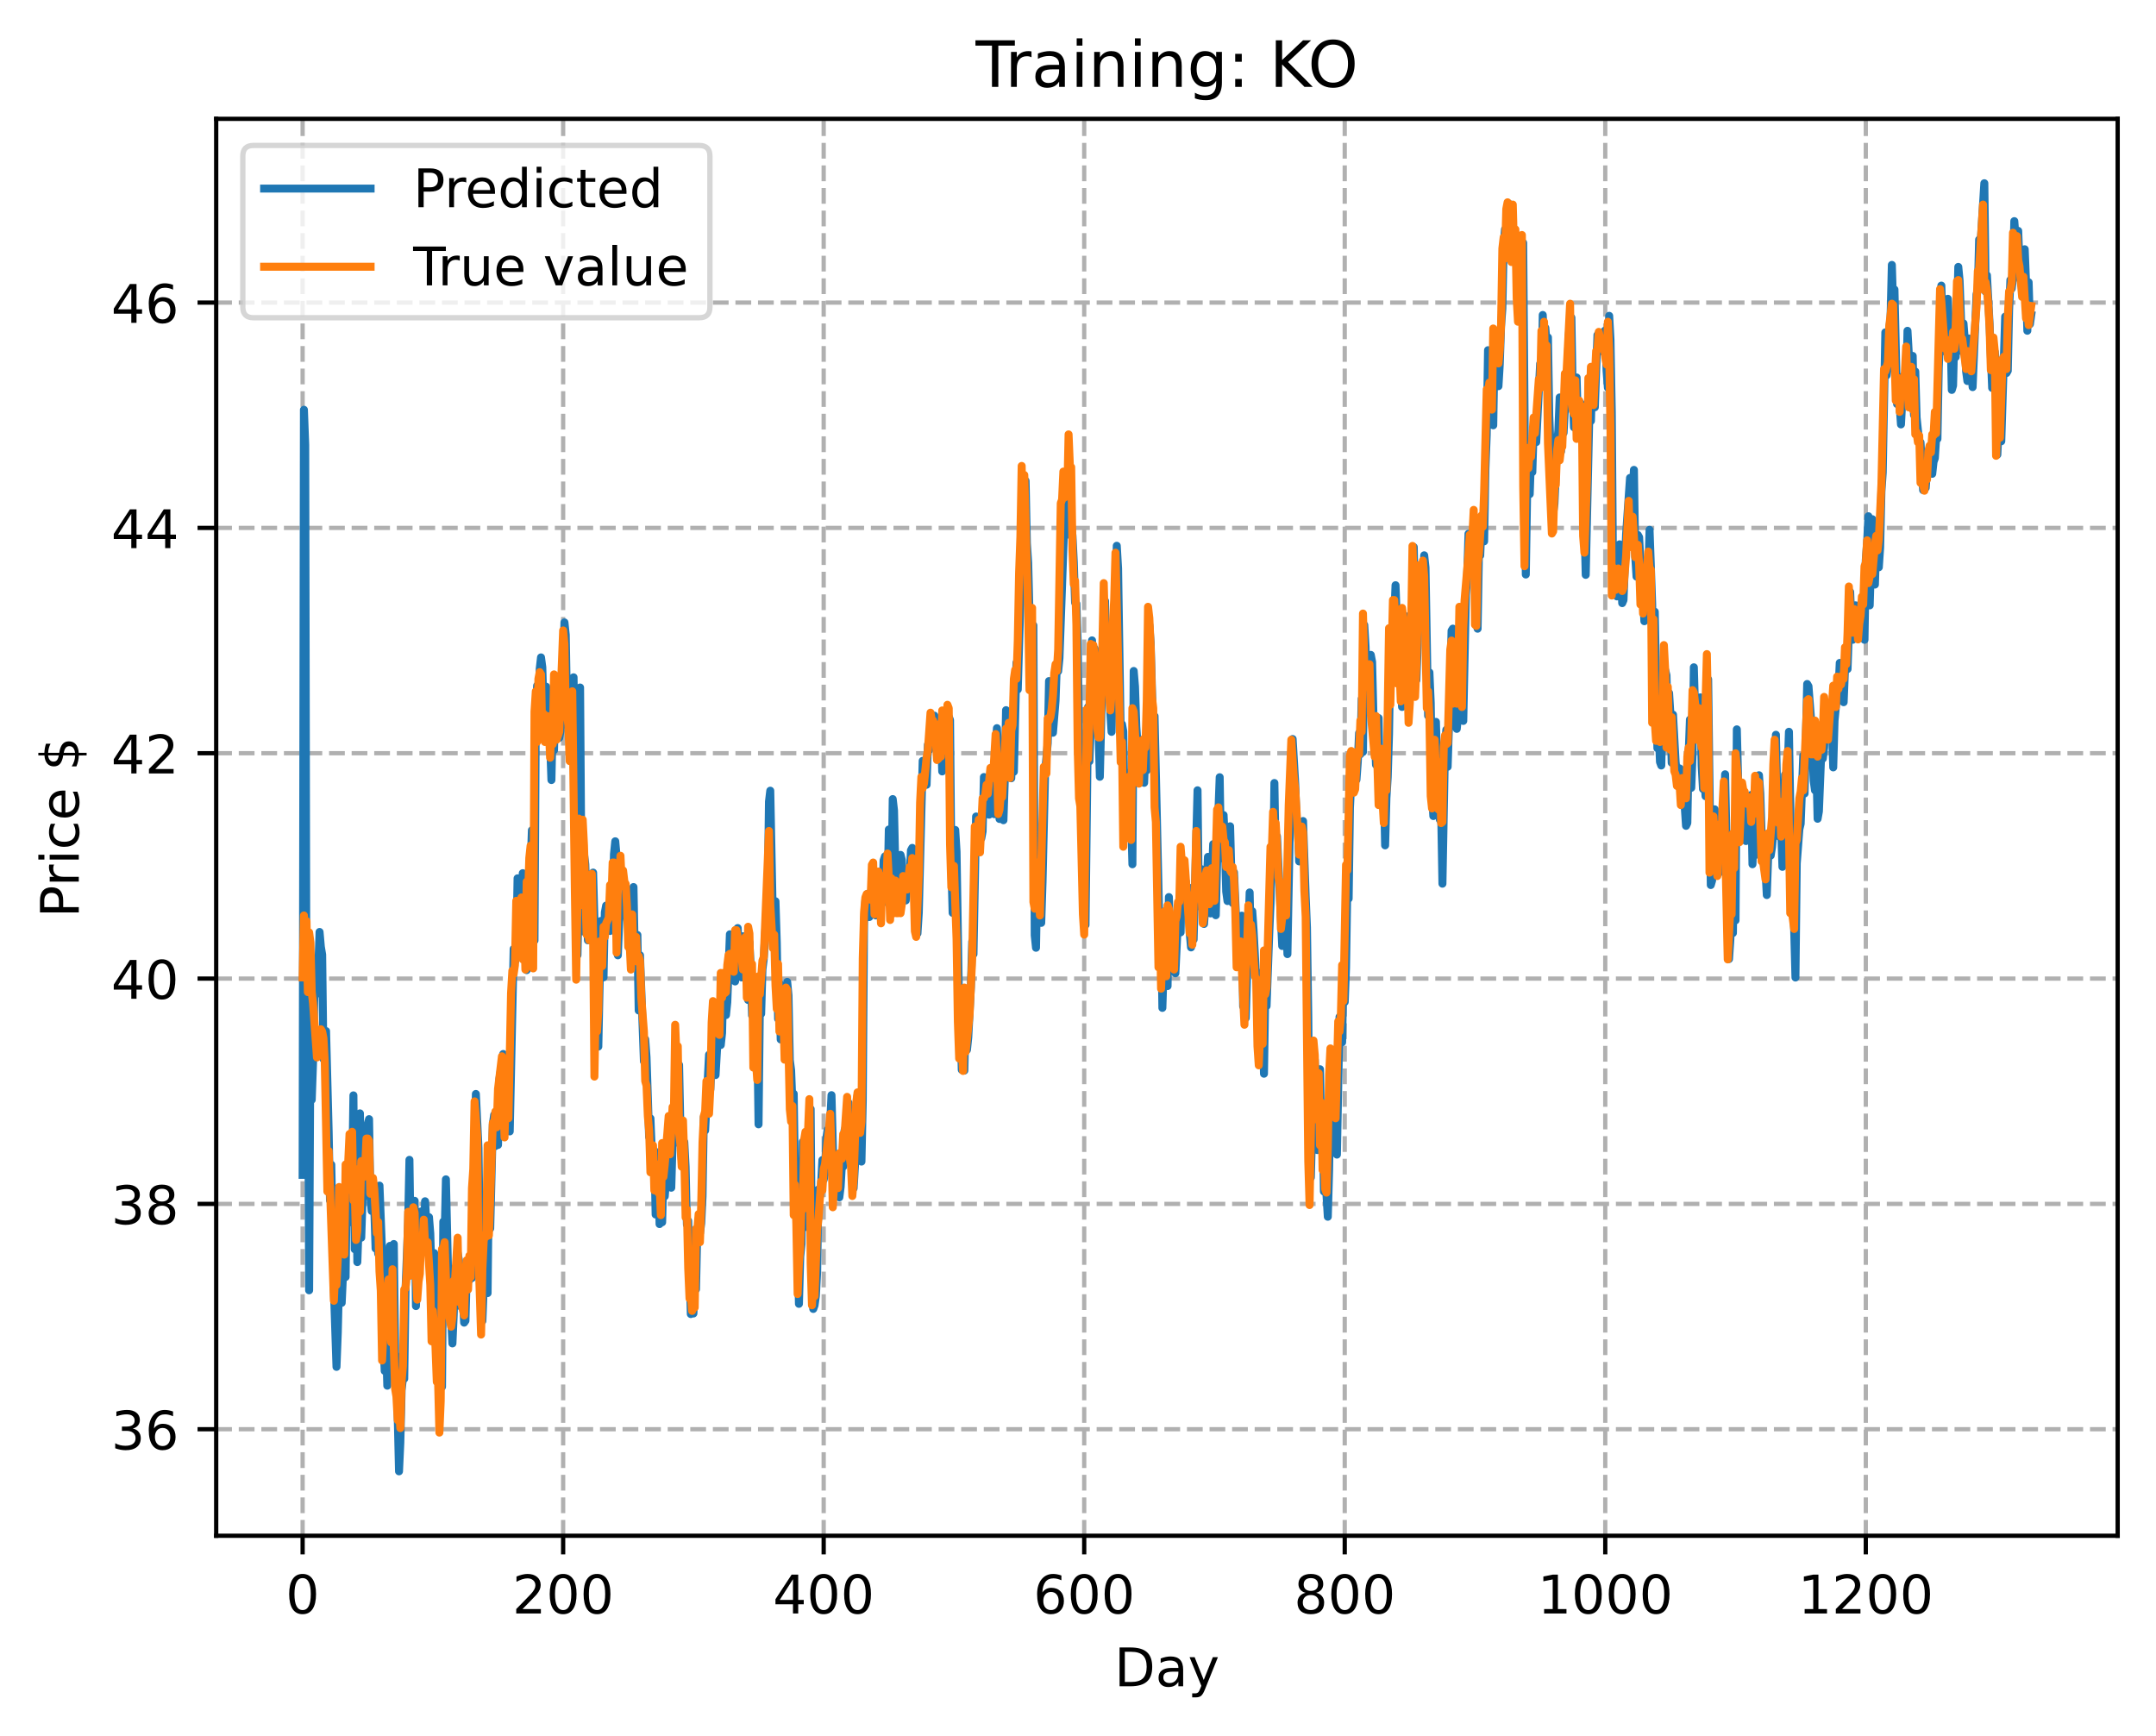 <?xml version="1.0" encoding="utf-8" standalone="no"?>
<!DOCTYPE svg PUBLIC "-//W3C//DTD SVG 1.1//EN"
  "http://www.w3.org/Graphics/SVG/1.1/DTD/svg11.dtd">
<!-- Created with matplotlib (https://matplotlib.org/) -->
<svg height="325.986pt" version="1.1" viewBox="0 0 404.923 325.986" width="404.923pt" xmlns="http://www.w3.org/2000/svg" xmlns:xlink="http://www.w3.org/1999/xlink">
 <defs>
  <style type="text/css">
*{stroke-linecap:butt;stroke-linejoin:round;}
  </style>
 </defs>
 <g id="figure_1">
  <g id="patch_1">
   <path d="M 0 325.986 
L 404.923 325.986 
L 404.923 0 
L 0 0 
z
" style="fill:#ffffff;"/>
  </g>
  <g id="axes_1">
   <g id="patch_2">
    <path d="M 40.603 288.43 
L 397.723 288.43 
L 397.723 22.318 
L 40.603 22.318 
z
" style="fill:#ffffff;"/>
   </g>
   <g id="matplotlib.axis_1">
    <g id="xtick_1">
     <g id="line2d_1">
      <path clip-path="url(#p960ba5803d)" d="M 56.836 288.43 
L 56.836 22.318 
" style="fill:none;stroke:#b0b0b0;stroke-dasharray:2.96,1.28;stroke-dashoffset:0;stroke-width:0.8;"/>
     </g>
     <g id="line2d_2">
      <defs>
       <path d="M 0 0 
L 0 3.5 
" id="ma71b3f72c8" style="stroke:#000000;stroke-width:0.8;"/>
      </defs>
      <g>
       <use style="stroke:#000000;stroke-width:0.8;" x="56.836" xlink:href="#ma71b3f72c8" y="288.43"/>
      </g>
     </g>
     <g id="text_1">
      <!-- 0 -->
      <defs>
       <path d="M 31.781 66.406 
Q 24.172 66.406 20.328 58.906 
Q 16.5 51.422 16.5 36.375 
Q 16.5 21.391 20.328 13.891 
Q 24.172 6.391 31.781 6.391 
Q 39.453 6.391 43.281 13.891 
Q 47.125 21.391 47.125 36.375 
Q 47.125 51.422 43.281 58.906 
Q 39.453 66.406 31.781 66.406 
z
M 31.781 74.219 
Q 44.047 74.219 50.516 64.516 
Q 56.984 54.828 56.984 36.375 
Q 56.984 17.969 50.516 8.266 
Q 44.047 -1.422 31.781 -1.422 
Q 19.531 -1.422 13.062 8.266 
Q 6.594 17.969 6.594 36.375 
Q 6.594 54.828 13.062 64.516 
Q 19.531 74.219 31.781 74.219 
z
" id="DejaVuSans-48"/>
      </defs>
      <g transform="translate(53.655 303.029)scale(0.1 -0.1)">
       <use xlink:href="#DejaVuSans-48"/>
      </g>
     </g>
    </g>
    <g id="xtick_2">
     <g id="line2d_3">
      <path clip-path="url(#p960ba5803d)" d="M 105.766 288.43 
L 105.766 22.318 
" style="fill:none;stroke:#b0b0b0;stroke-dasharray:2.96,1.28;stroke-dashoffset:0;stroke-width:0.8;"/>
     </g>
     <g id="line2d_4">
      <g>
       <use style="stroke:#000000;stroke-width:0.8;" x="105.766" xlink:href="#ma71b3f72c8" y="288.43"/>
      </g>
     </g>
     <g id="text_2">
      <!-- 200 -->
      <defs>
       <path d="M 19.188 8.297 
L 53.609 8.297 
L 53.609 0 
L 7.328 0 
L 7.328 8.297 
Q 12.938 14.109 22.625 23.891 
Q 32.328 33.688 34.812 36.531 
Q 39.547 41.844 41.422 45.531 
Q 43.312 49.219 43.312 52.781 
Q 43.312 58.594 39.234 62.25 
Q 35.156 65.922 28.609 65.922 
Q 23.969 65.922 18.812 64.312 
Q 13.672 62.703 7.812 59.422 
L 7.812 69.391 
Q 13.766 71.781 18.938 73 
Q 24.125 74.219 28.422 74.219 
Q 39.75 74.219 46.484 68.547 
Q 53.219 62.891 53.219 53.422 
Q 53.219 48.922 51.531 44.891 
Q 49.859 40.875 45.406 35.406 
Q 44.188 33.984 37.641 27.219 
Q 31.109 20.453 19.188 8.297 
z
" id="DejaVuSans-50"/>
      </defs>
      <g transform="translate(96.223 303.029)scale(0.1 -0.1)">
       <use xlink:href="#DejaVuSans-50"/>
       <use x="63.623" xlink:href="#DejaVuSans-48"/>
       <use x="127.246" xlink:href="#DejaVuSans-48"/>
      </g>
     </g>
    </g>
    <g id="xtick_3">
     <g id="line2d_5">
      <path clip-path="url(#p960ba5803d)" d="M 154.697 288.43 
L 154.697 22.318 
" style="fill:none;stroke:#b0b0b0;stroke-dasharray:2.96,1.28;stroke-dashoffset:0;stroke-width:0.8;"/>
     </g>
     <g id="line2d_6">
      <g>
       <use style="stroke:#000000;stroke-width:0.8;" x="154.697" xlink:href="#ma71b3f72c8" y="288.43"/>
      </g>
     </g>
     <g id="text_3">
      <!-- 400 -->
      <defs>
       <path d="M 37.797 64.312 
L 12.891 25.391 
L 37.797 25.391 
z
M 35.203 72.906 
L 47.609 72.906 
L 47.609 25.391 
L 58.016 25.391 
L 58.016 17.188 
L 47.609 17.188 
L 47.609 0 
L 37.797 0 
L 37.797 17.188 
L 4.891 17.188 
L 4.891 26.703 
z
" id="DejaVuSans-52"/>
      </defs>
      <g transform="translate(145.153 303.029)scale(0.1 -0.1)">
       <use xlink:href="#DejaVuSans-52"/>
       <use x="63.623" xlink:href="#DejaVuSans-48"/>
       <use x="127.246" xlink:href="#DejaVuSans-48"/>
      </g>
     </g>
    </g>
    <g id="xtick_4">
     <g id="line2d_7">
      <path clip-path="url(#p960ba5803d)" d="M 203.628 288.43 
L 203.628 22.318 
" style="fill:none;stroke:#b0b0b0;stroke-dasharray:2.96,1.28;stroke-dashoffset:0;stroke-width:0.8;"/>
     </g>
     <g id="line2d_8">
      <g>
       <use style="stroke:#000000;stroke-width:0.8;" x="203.628" xlink:href="#ma71b3f72c8" y="288.43"/>
      </g>
     </g>
     <g id="text_4">
      <!-- 600 -->
      <defs>
       <path d="M 33.016 40.375 
Q 26.375 40.375 22.484 35.828 
Q 18.609 31.297 18.609 23.391 
Q 18.609 15.531 22.484 10.953 
Q 26.375 6.391 33.016 6.391 
Q 39.656 6.391 43.531 10.953 
Q 47.406 15.531 47.406 23.391 
Q 47.406 31.297 43.531 35.828 
Q 39.656 40.375 33.016 40.375 
z
M 52.594 71.297 
L 52.594 62.312 
Q 48.875 64.062 45.094 64.984 
Q 41.312 65.922 37.594 65.922 
Q 27.828 65.922 22.672 59.328 
Q 17.531 52.734 16.797 39.406 
Q 19.672 43.656 24.016 45.922 
Q 28.375 48.188 33.594 48.188 
Q 44.578 48.188 50.953 41.516 
Q 57.328 34.859 57.328 23.391 
Q 57.328 12.156 50.688 5.359 
Q 44.047 -1.422 33.016 -1.422 
Q 20.359 -1.422 13.672 8.266 
Q 6.984 17.969 6.984 36.375 
Q 6.984 53.656 15.188 63.938 
Q 23.391 74.219 37.203 74.219 
Q 40.922 74.219 44.703 73.484 
Q 48.484 72.75 52.594 71.297 
z
" id="DejaVuSans-54"/>
      </defs>
      <g transform="translate(194.084 303.029)scale(0.1 -0.1)">
       <use xlink:href="#DejaVuSans-54"/>
       <use x="63.623" xlink:href="#DejaVuSans-48"/>
       <use x="127.246" xlink:href="#DejaVuSans-48"/>
      </g>
     </g>
    </g>
    <g id="xtick_5">
     <g id="line2d_9">
      <path clip-path="url(#p960ba5803d)" d="M 252.558 288.43 
L 252.558 22.318 
" style="fill:none;stroke:#b0b0b0;stroke-dasharray:2.96,1.28;stroke-dashoffset:0;stroke-width:0.8;"/>
     </g>
     <g id="line2d_10">
      <g>
       <use style="stroke:#000000;stroke-width:0.8;" x="252.558" xlink:href="#ma71b3f72c8" y="288.43"/>
      </g>
     </g>
     <g id="text_5">
      <!-- 800 -->
      <defs>
       <path d="M 31.781 34.625 
Q 24.75 34.625 20.719 30.859 
Q 16.703 27.094 16.703 20.516 
Q 16.703 13.922 20.719 10.156 
Q 24.75 6.391 31.781 6.391 
Q 38.812 6.391 42.859 10.172 
Q 46.922 13.969 46.922 20.516 
Q 46.922 27.094 42.891 30.859 
Q 38.875 34.625 31.781 34.625 
z
M 21.922 38.812 
Q 15.578 40.375 12.031 44.719 
Q 8.5 49.078 8.5 55.328 
Q 8.5 64.062 14.719 69.141 
Q 20.953 74.219 31.781 74.219 
Q 42.672 74.219 48.875 69.141 
Q 55.078 64.062 55.078 55.328 
Q 55.078 49.078 51.531 44.719 
Q 48 40.375 41.703 38.812 
Q 48.828 37.156 52.797 32.312 
Q 56.781 27.484 56.781 20.516 
Q 56.781 9.906 50.312 4.234 
Q 43.844 -1.422 31.781 -1.422 
Q 19.734 -1.422 13.25 4.234 
Q 6.781 9.906 6.781 20.516 
Q 6.781 27.484 10.781 32.312 
Q 14.797 37.156 21.922 38.812 
z
M 18.312 54.391 
Q 18.312 48.734 21.844 45.562 
Q 25.391 42.391 31.781 42.391 
Q 38.141 42.391 41.719 45.562 
Q 45.312 48.734 45.312 54.391 
Q 45.312 60.062 41.719 63.234 
Q 38.141 66.406 31.781 66.406 
Q 25.391 66.406 21.844 63.234 
Q 18.312 60.062 18.312 54.391 
z
" id="DejaVuSans-56"/>
      </defs>
      <g transform="translate(243.015 303.029)scale(0.1 -0.1)">
       <use xlink:href="#DejaVuSans-56"/>
       <use x="63.623" xlink:href="#DejaVuSans-48"/>
       <use x="127.246" xlink:href="#DejaVuSans-48"/>
      </g>
     </g>
    </g>
    <g id="xtick_6">
     <g id="line2d_11">
      <path clip-path="url(#p960ba5803d)" d="M 301.489 288.43 
L 301.489 22.318 
" style="fill:none;stroke:#b0b0b0;stroke-dasharray:2.96,1.28;stroke-dashoffset:0;stroke-width:0.8;"/>
     </g>
     <g id="line2d_12">
      <g>
       <use style="stroke:#000000;stroke-width:0.8;" x="301.489" xlink:href="#ma71b3f72c8" y="288.43"/>
      </g>
     </g>
     <g id="text_6">
      <!-- 1000 -->
      <defs>
       <path d="M 12.406 8.297 
L 28.516 8.297 
L 28.516 63.922 
L 10.984 60.406 
L 10.984 69.391 
L 28.422 72.906 
L 38.281 72.906 
L 38.281 8.297 
L 54.391 8.297 
L 54.391 0 
L 12.406 0 
z
" id="DejaVuSans-49"/>
      </defs>
      <g transform="translate(288.764 303.029)scale(0.1 -0.1)">
       <use xlink:href="#DejaVuSans-49"/>
       <use x="63.623" xlink:href="#DejaVuSans-48"/>
       <use x="127.246" xlink:href="#DejaVuSans-48"/>
       <use x="190.869" xlink:href="#DejaVuSans-48"/>
      </g>
     </g>
    </g>
    <g id="xtick_7">
     <g id="line2d_13">
      <path clip-path="url(#p960ba5803d)" d="M 350.419 288.43 
L 350.419 22.318 
" style="fill:none;stroke:#b0b0b0;stroke-dasharray:2.96,1.28;stroke-dashoffset:0;stroke-width:0.8;"/>
     </g>
     <g id="line2d_14">
      <g>
       <use style="stroke:#000000;stroke-width:0.8;" x="350.419" xlink:href="#ma71b3f72c8" y="288.43"/>
      </g>
     </g>
     <g id="text_7">
      <!-- 1200 -->
      <g transform="translate(337.694 303.029)scale(0.1 -0.1)">
       <use xlink:href="#DejaVuSans-49"/>
       <use x="63.623" xlink:href="#DejaVuSans-50"/>
       <use x="127.246" xlink:href="#DejaVuSans-48"/>
       <use x="190.869" xlink:href="#DejaVuSans-48"/>
      </g>
     </g>
    </g>
    <g id="text_8">
     <!-- Day -->
     <defs>
      <path d="M 19.672 64.797 
L 19.672 8.109 
L 31.594 8.109 
Q 46.688 8.109 53.688 14.938 
Q 60.688 21.781 60.688 36.531 
Q 60.688 51.172 53.688 57.984 
Q 46.688 64.797 31.594 64.797 
z
M 9.812 72.906 
L 30.078 72.906 
Q 51.266 72.906 61.172 64.094 
Q 71.094 55.281 71.094 36.531 
Q 71.094 17.672 61.125 8.828 
Q 51.172 0 30.078 0 
L 9.812 0 
z
" id="DejaVuSans-68"/>
      <path d="M 34.281 27.484 
Q 23.391 27.484 19.188 25 
Q 14.984 22.516 14.984 16.5 
Q 14.984 11.719 18.141 8.906 
Q 21.297 6.109 26.703 6.109 
Q 34.188 6.109 38.703 11.406 
Q 43.219 16.703 43.219 25.484 
L 43.219 27.484 
z
M 52.203 31.203 
L 52.203 0 
L 43.219 0 
L 43.219 8.297 
Q 40.141 3.328 35.547 0.953 
Q 30.953 -1.422 24.312 -1.422 
Q 15.922 -1.422 10.953 3.297 
Q 6 8.016 6 15.922 
Q 6 25.141 12.172 29.828 
Q 18.359 34.516 30.609 34.516 
L 43.219 34.516 
L 43.219 35.406 
Q 43.219 41.609 39.141 45 
Q 35.062 48.391 27.688 48.391 
Q 23 48.391 18.547 47.266 
Q 14.109 46.141 10.016 43.891 
L 10.016 52.203 
Q 14.938 54.109 19.578 55.047 
Q 24.219 56 28.609 56 
Q 40.484 56 46.344 49.844 
Q 52.203 43.703 52.203 31.203 
z
" id="DejaVuSans-97"/>
      <path d="M 32.172 -5.078 
Q 28.375 -14.844 24.75 -17.812 
Q 21.141 -20.797 15.094 -20.797 
L 7.906 -20.797 
L 7.906 -13.281 
L 13.188 -13.281 
Q 16.891 -13.281 18.938 -11.516 
Q 21 -9.766 23.484 -3.219 
L 25.094 0.875 
L 2.984 54.688 
L 12.5 54.688 
L 29.594 11.922 
L 46.688 54.688 
L 56.203 54.688 
z
" id="DejaVuSans-121"/>
     </defs>
     <g transform="translate(209.29 316.707)scale(0.1 -0.1)">
      <use xlink:href="#DejaVuSans-68"/>
      <use x="77.002" xlink:href="#DejaVuSans-97"/>
      <use x="138.281" xlink:href="#DejaVuSans-121"/>
     </g>
    </g>
   </g>
   <g id="matplotlib.axis_2">
    <g id="ytick_1">
     <g id="line2d_15">
      <path clip-path="url(#p960ba5803d)" d="M 40.603 268.427 
L 397.723 268.427 
" style="fill:none;stroke:#b0b0b0;stroke-dasharray:2.96,1.28;stroke-dashoffset:0;stroke-width:0.8;"/>
     </g>
     <g id="line2d_16">
      <defs>
       <path d="M 0 0 
L -3.5 0 
" id="m0a9ea8d3b2" style="stroke:#000000;stroke-width:0.8;"/>
      </defs>
      <g>
       <use style="stroke:#000000;stroke-width:0.8;" x="40.603" xlink:href="#m0a9ea8d3b2" y="268.427"/>
      </g>
     </g>
     <g id="text_9">
      <!-- 36 -->
      <defs>
       <path d="M 40.578 39.312 
Q 47.656 37.797 51.625 33 
Q 55.609 28.219 55.609 21.188 
Q 55.609 10.406 48.188 4.484 
Q 40.766 -1.422 27.094 -1.422 
Q 22.516 -1.422 17.656 -0.516 
Q 12.797 0.391 7.625 2.203 
L 7.625 11.719 
Q 11.719 9.328 16.594 8.109 
Q 21.484 6.891 26.812 6.891 
Q 36.078 6.891 40.938 10.547 
Q 45.797 14.203 45.797 21.188 
Q 45.797 27.641 41.281 31.266 
Q 36.766 34.906 28.719 34.906 
L 20.219 34.906 
L 20.219 43.016 
L 29.109 43.016 
Q 36.375 43.016 40.234 45.922 
Q 44.094 48.828 44.094 54.297 
Q 44.094 59.906 40.109 62.906 
Q 36.141 65.922 28.719 65.922 
Q 24.656 65.922 20.016 65.031 
Q 15.375 64.156 9.812 62.312 
L 9.812 71.094 
Q 15.438 72.656 20.344 73.438 
Q 25.25 74.219 29.594 74.219 
Q 40.828 74.219 47.359 69.109 
Q 53.906 64.016 53.906 55.328 
Q 53.906 49.266 50.438 45.094 
Q 46.969 40.922 40.578 39.312 
z
" id="DejaVuSans-51"/>
      </defs>
      <g transform="translate(20.878 272.226)scale(0.1 -0.1)">
       <use xlink:href="#DejaVuSans-51"/>
       <use x="63.623" xlink:href="#DejaVuSans-54"/>
      </g>
     </g>
    </g>
    <g id="ytick_2">
     <g id="line2d_17">
      <path clip-path="url(#p960ba5803d)" d="M 40.603 226.107 
L 397.723 226.107 
" style="fill:none;stroke:#b0b0b0;stroke-dasharray:2.96,1.28;stroke-dashoffset:0;stroke-width:0.8;"/>
     </g>
     <g id="line2d_18">
      <g>
       <use style="stroke:#000000;stroke-width:0.8;" x="40.603" xlink:href="#m0a9ea8d3b2" y="226.107"/>
      </g>
     </g>
     <g id="text_10">
      <!-- 38 -->
      <g transform="translate(20.878 229.906)scale(0.1 -0.1)">
       <use xlink:href="#DejaVuSans-51"/>
       <use x="63.623" xlink:href="#DejaVuSans-56"/>
      </g>
     </g>
    </g>
    <g id="ytick_3">
     <g id="line2d_19">
      <path clip-path="url(#p960ba5803d)" d="M 40.603 183.788 
L 397.723 183.788 
" style="fill:none;stroke:#b0b0b0;stroke-dasharray:2.96,1.28;stroke-dashoffset:0;stroke-width:0.8;"/>
     </g>
     <g id="line2d_20">
      <g>
       <use style="stroke:#000000;stroke-width:0.8;" x="40.603" xlink:href="#m0a9ea8d3b2" y="183.788"/>
      </g>
     </g>
     <g id="text_11">
      <!-- 40 -->
      <g transform="translate(20.878 187.587)scale(0.1 -0.1)">
       <use xlink:href="#DejaVuSans-52"/>
       <use x="63.623" xlink:href="#DejaVuSans-48"/>
      </g>
     </g>
    </g>
    <g id="ytick_4">
     <g id="line2d_21">
      <path clip-path="url(#p960ba5803d)" d="M 40.603 141.468 
L 397.723 141.468 
" style="fill:none;stroke:#b0b0b0;stroke-dasharray:2.96,1.28;stroke-dashoffset:0;stroke-width:0.8;"/>
     </g>
     <g id="line2d_22">
      <g>
       <use style="stroke:#000000;stroke-width:0.8;" x="40.603" xlink:href="#m0a9ea8d3b2" y="141.468"/>
      </g>
     </g>
     <g id="text_12">
      <!-- 42 -->
      <g transform="translate(20.878 145.268)scale(0.1 -0.1)">
       <use xlink:href="#DejaVuSans-52"/>
       <use x="63.623" xlink:href="#DejaVuSans-50"/>
      </g>
     </g>
    </g>
    <g id="ytick_5">
     <g id="line2d_23">
      <path clip-path="url(#p960ba5803d)" d="M 40.603 99.149 
L 397.723 99.149 
" style="fill:none;stroke:#b0b0b0;stroke-dasharray:2.96,1.28;stroke-dashoffset:0;stroke-width:0.8;"/>
     </g>
     <g id="line2d_24">
      <g>
       <use style="stroke:#000000;stroke-width:0.8;" x="40.603" xlink:href="#m0a9ea8d3b2" y="99.149"/>
      </g>
     </g>
     <g id="text_13">
      <!-- 44 -->
      <g transform="translate(20.878 102.948)scale(0.1 -0.1)">
       <use xlink:href="#DejaVuSans-52"/>
       <use x="63.623" xlink:href="#DejaVuSans-52"/>
      </g>
     </g>
    </g>
    <g id="ytick_6">
     <g id="line2d_25">
      <path clip-path="url(#p960ba5803d)" d="M 40.603 56.829 
L 397.723 56.829 
" style="fill:none;stroke:#b0b0b0;stroke-dasharray:2.96,1.28;stroke-dashoffset:0;stroke-width:0.8;"/>
     </g>
     <g id="line2d_26">
      <g>
       <use style="stroke:#000000;stroke-width:0.8;" x="40.603" xlink:href="#m0a9ea8d3b2" y="56.829"/>
      </g>
     </g>
     <g id="text_14">
      <!-- 46 -->
      <g transform="translate(20.878 60.629)scale(0.1 -0.1)">
       <use xlink:href="#DejaVuSans-52"/>
       <use x="63.623" xlink:href="#DejaVuSans-54"/>
      </g>
     </g>
    </g>
    <g id="text_15">
     <!-- Price $ -->
     <defs>
      <path d="M 19.672 64.797 
L 19.672 37.406 
L 32.078 37.406 
Q 38.969 37.406 42.719 40.969 
Q 46.484 44.531 46.484 51.125 
Q 46.484 57.672 42.719 61.234 
Q 38.969 64.797 32.078 64.797 
z
M 9.812 72.906 
L 32.078 72.906 
Q 44.344 72.906 50.609 67.359 
Q 56.891 61.812 56.891 51.125 
Q 56.891 40.328 50.609 34.812 
Q 44.344 29.297 32.078 29.297 
L 19.672 29.297 
L 19.672 0 
L 9.812 0 
z
" id="DejaVuSans-80"/>
      <path d="M 41.109 46.297 
Q 39.594 47.172 37.812 47.578 
Q 36.031 48 33.891 48 
Q 26.266 48 22.188 43.047 
Q 18.109 38.094 18.109 28.812 
L 18.109 0 
L 9.078 0 
L 9.078 54.688 
L 18.109 54.688 
L 18.109 46.188 
Q 20.953 51.172 25.484 53.578 
Q 30.031 56 36.531 56 
Q 37.453 56 38.578 55.875 
Q 39.703 55.766 41.062 55.516 
z
" id="DejaVuSans-114"/>
      <path d="M 9.422 54.688 
L 18.406 54.688 
L 18.406 0 
L 9.422 0 
z
M 9.422 75.984 
L 18.406 75.984 
L 18.406 64.594 
L 9.422 64.594 
z
" id="DejaVuSans-105"/>
      <path d="M 48.781 52.594 
L 48.781 44.188 
Q 44.969 46.297 41.141 47.344 
Q 37.312 48.391 33.406 48.391 
Q 24.656 48.391 19.812 42.844 
Q 14.984 37.312 14.984 27.297 
Q 14.984 17.281 19.812 11.734 
Q 24.656 6.203 33.406 6.203 
Q 37.312 6.203 41.141 7.25 
Q 44.969 8.297 48.781 10.406 
L 48.781 2.094 
Q 45.016 0.344 40.984 -0.531 
Q 36.969 -1.422 32.422 -1.422 
Q 20.062 -1.422 12.781 6.344 
Q 5.516 14.109 5.516 27.297 
Q 5.516 40.672 12.859 48.328 
Q 20.219 56 33.016 56 
Q 37.156 56 41.109 55.141 
Q 45.062 54.297 48.781 52.594 
z
" id="DejaVuSans-99"/>
      <path d="M 56.203 29.594 
L 56.203 25.203 
L 14.891 25.203 
Q 15.484 15.922 20.484 11.062 
Q 25.484 6.203 34.422 6.203 
Q 39.594 6.203 44.453 7.469 
Q 49.312 8.734 54.109 11.281 
L 54.109 2.781 
Q 49.266 0.734 44.188 -0.344 
Q 39.109 -1.422 33.891 -1.422 
Q 20.797 -1.422 13.156 6.188 
Q 5.516 13.812 5.516 26.812 
Q 5.516 40.234 12.766 48.109 
Q 20.016 56 32.328 56 
Q 43.359 56 49.781 48.891 
Q 56.203 41.797 56.203 29.594 
z
M 47.219 32.234 
Q 47.125 39.594 43.094 43.984 
Q 39.062 48.391 32.422 48.391 
Q 24.906 48.391 20.391 44.141 
Q 15.875 39.891 15.188 32.172 
z
" id="DejaVuSans-101"/>
      <path id="DejaVuSans-32"/>
      <path d="M 33.797 -14.703 
L 28.906 -14.703 
L 28.859 0 
Q 23.734 0.094 18.609 1.188 
Q 13.484 2.297 8.297 4.5 
L 8.297 13.281 
Q 13.281 10.156 18.375 8.562 
Q 23.484 6.984 28.906 6.938 
L 28.906 29.203 
Q 18.109 30.953 13.203 35.156 
Q 8.297 39.359 8.297 46.688 
Q 8.297 54.641 13.625 59.219 
Q 18.953 63.812 28.906 64.5 
L 28.906 75.984 
L 33.797 75.984 
L 33.797 64.656 
Q 38.328 64.453 42.578 63.688 
Q 46.828 62.938 50.875 61.625 
L 50.875 53.078 
Q 46.828 55.125 42.547 56.25 
Q 38.281 57.375 33.797 57.562 
L 33.797 36.719 
Q 44.875 35.016 50.094 30.609 
Q 55.328 26.219 55.328 18.609 
Q 55.328 10.359 49.781 5.594 
Q 44.234 0.828 33.797 0.094 
z
M 28.906 37.594 
L 28.906 57.625 
Q 23.25 56.984 20.266 54.391 
Q 17.281 51.812 17.281 47.516 
Q 17.281 43.312 20.031 40.969 
Q 22.797 38.625 28.906 37.594 
z
M 33.797 28.219 
L 33.797 7.078 
Q 39.984 7.906 43.141 10.594 
Q 46.297 13.281 46.297 17.672 
Q 46.297 21.969 43.281 24.5 
Q 40.281 27.047 33.797 28.219 
z
" id="DejaVuSans-36"/>
     </defs>
     <g transform="translate(14.798 172.342)rotate(-90)scale(0.1 -0.1)">
      <use xlink:href="#DejaVuSans-80"/>
      <use x="58.553" xlink:href="#DejaVuSans-114"/>
      <use x="99.666" xlink:href="#DejaVuSans-105"/>
      <use x="127.449" xlink:href="#DejaVuSans-99"/>
      <use x="182.43" xlink:href="#DejaVuSans-101"/>
      <use x="243.953" xlink:href="#DejaVuSans-32"/>
      <use x="275.74" xlink:href="#DejaVuSans-36"/>
     </g>
    </g>
   </g>
   <g id="line2d_27">
    <path clip-path="url(#p960ba5803d)" d="M 56.836 220.656 
L 57.081 76.959 
L 57.325 83.552 
L 57.57 201.699 
L 57.814 187.679 
L 58.059 242.336 
L 58.304 193.636 
L 58.548 206.557 
L 58.793 199.498 
L 59.038 186.784 
L 59.282 186.788 
L 59.527 181.041 
L 59.772 182.025 
L 60.016 175.036 
L 60.261 177.833 
L 60.506 179.297 
L 60.75 198.894 
L 60.995 197.627 
L 61.24 193.647 
L 61.729 212.673 
L 61.974 225.445 
L 62.218 218.738 
L 62.708 242.096 
L 63.197 256.716 
L 63.441 250.234 
L 63.686 239.903 
L 64.175 244.694 
L 64.42 239.318 
L 64.665 231.317 
L 64.909 239.838 
L 65.154 220.626 
L 65.399 229.669 
L 65.888 219.004 
L 66.133 222.003 
L 66.377 205.725 
L 66.622 234.625 
L 66.867 217.04 
L 67.111 237.037 
L 67.356 230.065 
L 67.601 209.105 
L 67.845 232.456 
L 68.335 217.742 
L 68.579 219.9 
L 68.824 211.486 
L 69.069 211.073 
L 69.313 210.191 
L 69.558 224.764 
L 69.802 227.437 
L 70.047 222.639 
L 70.292 226.619 
L 70.536 234.483 
L 70.781 230.651 
L 71.026 235.47 
L 71.27 222.673 
L 71.76 235.207 
L 72.004 251.753 
L 72.249 257.48 
L 72.494 251.706 
L 72.738 260.25 
L 72.983 252.343 
L 73.228 233.995 
L 73.472 249.669 
L 73.717 250.575 
L 73.962 233.644 
L 74.206 254.057 
L 74.451 255.574 
L 74.94 276.334 
L 75.185 270.971 
L 75.429 261.092 
L 75.674 258.81 
L 75.919 258.951 
L 76.163 242.292 
L 76.653 229.508 
L 76.897 217.834 
L 77.142 235.206 
L 77.387 226.332 
L 77.631 231.848 
L 77.876 225.533 
L 78.121 245.297 
L 78.365 237.962 
L 78.61 240.033 
L 78.855 230.357 
L 79.099 227.518 
L 79.344 233.54 
L 79.589 233.435 
L 79.833 225.616 
L 80.078 229.59 
L 80.323 231.325 
L 80.567 228.594 
L 80.812 231.648 
L 81.301 249.194 
L 81.546 235.342 
L 81.79 239.717 
L 82.035 252.04 
L 82.28 256.923 
L 82.524 254.238 
L 82.769 259.687 
L 83.014 260.461 
L 83.258 229.436 
L 83.503 232.459 
L 83.748 221.496 
L 84.237 242.676 
L 84.482 242.524 
L 84.971 252.314 
L 85.216 246.828 
L 85.46 238.163 
L 85.705 242.084 
L 85.95 235.341 
L 86.194 236.715 
L 86.439 245.305 
L 86.684 239.35 
L 87.173 248.408 
L 87.417 248.055 
L 87.662 239.131 
L 87.907 237.917 
L 88.151 240.416 
L 88.396 236.598 
L 88.641 240.03 
L 88.885 228.489 
L 89.13 222.594 
L 89.375 205.459 
L 89.864 215.605 
L 90.109 233.107 
L 90.598 248.09 
L 90.843 241.899 
L 91.087 240.631 
L 91.332 237.36 
L 91.577 242.859 
L 91.821 220.039 
L 92.066 230.734 
L 92.555 211.195 
L 92.8 209.411 
L 93.044 215.243 
L 93.289 211.935 
L 93.534 215.035 
L 93.778 202.762 
L 94.023 201.21 
L 94.268 201.319 
L 94.512 197.953 
L 94.757 212.534 
L 95.002 211.684 
L 95.246 202.47 
L 95.491 210.614 
L 95.736 212.495 
L 96.47 178.221 
L 96.714 180.658 
L 96.959 179.115 
L 97.204 164.958 
L 97.448 174.056 
L 97.693 166.921 
L 97.938 168.908 
L 98.182 163.994 
L 98.916 182.206 
L 99.161 171.488 
L 99.405 170.264 
L 99.895 155.929 
L 100.139 162.696 
L 100.384 176.637 
L 100.629 134.449 
L 100.873 128.781 
L 101.118 135.767 
L 101.363 125.641 
L 101.607 123.469 
L 101.852 125.311 
L 102.097 133.663 
L 102.586 128.973 
L 102.831 136.865 
L 103.075 132.742 
L 103.565 146.502 
L 103.809 134.954 
L 104.054 140.901 
L 104.299 129.777 
L 104.543 128.83 
L 104.788 138.472 
L 105.032 138.576 
L 105.277 137.275 
L 105.522 134.904 
L 106.011 116.898 
L 106.256 119.24 
L 106.5 133.619 
L 106.745 130.341 
L 107.234 140.927 
L 107.479 136.357 
L 107.724 127.208 
L 108.458 179.384 
L 108.702 167.627 
L 108.947 129.125 
L 109.192 163.882 
L 109.436 174.919 
L 109.681 160.334 
L 109.926 162.327 
L 110.415 176.605 
L 110.66 170.189 
L 110.904 173.443 
L 111.149 172.027 
L 111.393 163.885 
L 111.638 172.795 
L 111.883 195.957 
L 112.127 189.659 
L 112.372 196.561 
L 112.861 172.965 
L 113.351 183.56 
L 113.595 171.376 
L 113.84 170.078 
L 114.085 172.58 
L 114.329 172.63 
L 114.574 174.847 
L 114.819 166.686 
L 115.063 172.007 
L 115.308 160.442 
L 115.553 158.006 
L 115.797 160.777 
L 116.042 179.421 
L 116.287 173.09 
L 116.776 169.207 
L 117.265 168.882 
L 117.51 167.15 
L 117.999 171.094 
L 118.244 176.434 
L 118.488 170.977 
L 118.733 176.671 
L 118.978 166.599 
L 119.222 179.8 
L 119.467 176.603 
L 119.712 175.598 
L 119.956 189.782 
L 120.201 179.404 
L 120.935 199.337 
L 121.18 195.199 
L 121.424 198.538 
L 121.914 213.535 
L 122.158 210.048 
L 122.403 216.091 
L 122.648 219.25 
L 122.892 216.105 
L 123.137 228.103 
L 123.381 224.473 
L 123.626 216.578 
L 123.871 229.896 
L 124.115 223.53 
L 124.36 229.559 
L 124.605 219.444 
L 124.849 224.687 
L 125.094 221.574 
L 125.339 219.962 
L 125.583 217.253 
L 125.828 217.123 
L 126.073 223.069 
L 126.317 214.672 
L 126.562 210.39 
L 126.807 214.638 
L 127.051 199.033 
L 127.296 205.504 
L 127.541 200.001 
L 127.785 211.948 
L 128.03 217.701 
L 128.275 218.584 
L 128.519 214.487 
L 128.764 219.155 
L 129.008 229.992 
L 129.253 229.303 
L 129.742 246.796 
L 129.987 239.354 
L 130.232 246.694 
L 130.476 241.862 
L 130.721 242.145 
L 130.966 230.749 
L 131.21 232.092 
L 131.455 231.637 
L 131.7 229.738 
L 131.944 224.691 
L 132.189 209.787 
L 132.434 212.325 
L 133.168 198.09 
L 133.412 204.618 
L 133.902 193.249 
L 134.146 191.569 
L 134.391 201.911 
L 134.88 193.433 
L 135.125 191.391 
L 135.369 196.269 
L 135.614 193.989 
L 135.859 183.405 
L 136.348 190.642 
L 136.593 188.232 
L 137.082 175.471 
L 137.327 176.47 
L 137.571 176.987 
L 138.061 184.329 
L 138.305 174.607 
L 138.55 174.303 
L 138.795 180.854 
L 139.039 183.095 
L 139.284 183.576 
L 139.529 175.845 
L 139.773 182.063 
L 140.018 177.047 
L 140.263 176.102 
L 140.507 187.814 
L 140.752 176.972 
L 140.996 181.635 
L 141.241 190.7 
L 141.486 183.446 
L 141.73 186.143 
L 141.975 192.997 
L 142.22 193.275 
L 142.464 211.164 
L 142.709 189.044 
L 142.954 190.402 
L 143.198 182.042 
L 143.443 180.137 
L 143.932 171.438 
L 144.177 169.488 
L 144.422 150.547 
L 144.666 148.504 
L 145.156 173.216 
L 145.4 174.834 
L 145.645 169.271 
L 145.89 177.048 
L 146.134 191.353 
L 146.379 184.638 
L 146.624 195.226 
L 147.357 186.186 
L 147.602 197.216 
L 147.847 184.414 
L 148.091 186.958 
L 148.336 199.113 
L 148.581 201.002 
L 148.825 207.315 
L 149.07 205.425 
L 149.315 222.603 
L 149.559 218.978 
L 150.049 244.879 
L 150.293 236.01 
L 150.538 233.642 
L 150.783 214.438 
L 151.027 230.541 
L 151.272 216.857 
L 151.517 213.294 
L 151.761 216.772 
L 152.006 214.9 
L 152.251 208.291 
L 152.495 237.177 
L 152.74 245.836 
L 152.984 245.162 
L 153.229 243.409 
L 153.474 238.763 
L 153.718 223.391 
L 153.963 224.871 
L 154.208 222.517 
L 154.452 217.874 
L 154.697 221.56 
L 154.942 220.329 
L 155.186 213.878 
L 155.431 212.19 
L 155.676 212.891 
L 155.92 210.899 
L 156.165 205.685 
L 156.654 224.317 
L 156.899 221.312 
L 157.144 224.05 
L 157.388 220.216 
L 157.633 224.88 
L 157.878 222.92 
L 158.122 218.633 
L 158.367 219.115 
L 158.612 212.313 
L 159.101 210.909 
L 159.345 207.106 
L 159.835 217.076 
L 160.079 216.775 
L 160.324 223.166 
L 160.569 219.063 
L 160.813 209.311 
L 161.058 205.733 
L 161.547 212.659 
L 161.792 218.162 
L 162.037 206.746 
L 162.281 173.254 
L 162.526 169.16 
L 163.015 167.839 
L 163.26 172.234 
L 163.505 171.771 
L 163.749 168.037 
L 163.994 169.051 
L 164.239 165.13 
L 164.483 171.932 
L 164.728 171.125 
L 164.972 169.449 
L 165.217 164.236 
L 165.706 169.647 
L 165.951 161.6 
L 166.196 160.847 
L 166.44 165.848 
L 166.685 168.415 
L 166.93 155.792 
L 167.419 167.304 
L 167.664 150.075 
L 167.908 152.205 
L 168.153 163.002 
L 168.398 164.003 
L 168.642 166.33 
L 168.887 166.751 
L 169.132 160.558 
L 169.376 161.527 
L 169.621 168.212 
L 169.866 166.106 
L 170.11 169.12 
L 170.355 166.011 
L 170.6 164.453 
L 170.844 164.774 
L 171.089 159.704 
L 171.333 159.246 
L 171.578 160.176 
L 171.823 159.573 
L 172.067 171.883 
L 172.312 175.31 
L 172.557 171.41 
L 173.291 142.893 
L 174.025 147.387 
L 174.269 139.863 
L 174.514 140.883 
L 174.759 136.296 
L 175.003 135.854 
L 175.248 140.242 
L 175.493 134.411 
L 175.737 136.246 
L 175.982 139.811 
L 176.227 140.462 
L 176.471 141.635 
L 176.716 137.437 
L 176.96 144.882 
L 177.694 135.944 
L 177.939 141.842 
L 178.184 134.616 
L 178.428 135.222 
L 178.673 162.438 
L 178.918 171.449 
L 179.162 160.525 
L 179.407 155.876 
L 179.652 159.969 
L 180.141 190.319 
L 180.386 190.808 
L 180.63 200.926 
L 180.875 199.57 
L 181.12 201.063 
L 181.364 190.458 
L 181.609 197.176 
L 181.854 194.797 
L 182.343 185.462 
L 182.588 176.85 
L 182.832 179.199 
L 183.321 153.349 
L 183.566 156.809 
L 183.811 157.087 
L 184.055 154.383 
L 184.3 157.448 
L 184.545 156.129 
L 184.789 145.94 
L 185.034 150.263 
L 185.279 151.966 
L 185.523 148.128 
L 185.768 153.006 
L 186.013 150.321 
L 186.257 145.084 
L 186.502 152.014 
L 186.747 152.909 
L 186.991 140.696 
L 187.236 136.76 
L 187.481 141.387 
L 187.725 153.814 
L 187.97 153.371 
L 188.215 151.22 
L 188.459 154.048 
L 188.704 146.579 
L 188.948 133.379 
L 189.438 142.941 
L 189.682 135.409 
L 189.927 146.169 
L 190.172 140.003 
L 190.416 144.944 
L 190.906 124.462 
L 191.15 129.494 
L 191.884 104.295 
L 192.129 91.646 
L 192.374 97.998 
L 192.618 90.313 
L 192.863 102.025 
L 193.108 105.741 
L 193.597 125.255 
L 193.842 119.536 
L 194.086 117.459 
L 194.331 175.662 
L 194.575 178.002 
L 194.82 164.31 
L 195.065 165.551 
L 195.309 171.527 
L 195.554 173.331 
L 195.799 165.672 
L 196.288 144.899 
L 196.777 139.569 
L 197.022 127.908 
L 197.511 137.382 
L 197.756 137.617 
L 198.245 131.602 
L 198.49 124.63 
L 198.735 126.073 
L 198.979 123.611 
L 199.958 96.088 
L 200.203 99.647 
L 200.447 90.952 
L 200.692 100.406 
L 200.936 93.688 
L 201.181 98.423 
L 201.426 100.635 
L 201.67 105.521 
L 201.915 113.174 
L 202.16 113.385 
L 202.404 120.689 
L 202.649 138.445 
L 203.138 149.455 
L 203.383 161.866 
L 203.628 165.194 
L 203.872 173.728 
L 204.362 132.772 
L 204.606 142.994 
L 204.851 136.326 
L 205.096 120.273 
L 205.34 125.397 
L 205.585 121.827 
L 206.074 128.315 
L 206.563 145.891 
L 207.053 125.832 
L 207.297 120.979 
L 207.542 112.876 
L 207.787 129.334 
L 208.276 125.773 
L 208.521 133.617 
L 208.765 137.453 
L 209.255 116.66 
L 209.499 114.34 
L 209.744 102.502 
L 209.989 106.758 
L 210.478 137.72 
L 210.723 136.019 
L 210.967 137.346 
L 211.212 152.502 
L 211.457 155.227 
L 211.701 153.496 
L 211.946 146.651 
L 212.191 145.078 
L 212.68 162.32 
L 212.924 126.02 
L 213.169 128.936 
L 213.414 136.47 
L 213.658 140.137 
L 213.903 146.125 
L 214.148 145.8 
L 214.392 139.517 
L 214.637 144.66 
L 214.882 147.027 
L 215.126 141.172 
L 215.371 144.681 
L 215.616 136.342 
L 215.86 117.386 
L 216.105 120.783 
L 216.594 137.959 
L 216.839 134.504 
L 217.818 177.29 
L 218.062 171.29 
L 218.307 189.295 
L 218.796 174.023 
L 219.041 172.977 
L 219.285 185.198 
L 219.53 168.479 
L 219.775 176.577 
L 220.019 178.401 
L 220.264 173.683 
L 220.753 182.789 
L 221.243 172.535 
L 221.487 172.316 
L 221.732 175.116 
L 221.977 163.831 
L 222.221 165.563 
L 222.466 169.744 
L 222.711 165.561 
L 222.955 168.971 
L 223.2 168.07 
L 223.445 175.218 
L 223.689 177.932 
L 223.934 166.704 
L 224.179 176.448 
L 224.912 148.428 
L 225.157 170.201 
L 225.646 163.25 
L 225.891 166.324 
L 226.136 173.526 
L 226.625 166.266 
L 226.87 160.931 
L 227.114 169.369 
L 227.359 171.552 
L 227.848 158.54 
L 228.338 171.89 
L 228.827 152.65 
L 229.072 145.972 
L 229.316 161.188 
L 229.806 153.08 
L 230.05 158.405 
L 230.295 167.449 
L 230.539 169.227 
L 230.784 159.081 
L 231.029 155.186 
L 231.273 164.541 
L 231.518 169.605 
L 231.763 163.849 
L 232.252 174.707 
L 232.497 178.723 
L 232.741 175.029 
L 232.986 174.865 
L 233.231 171.978 
L 233.475 189.007 
L 233.72 184.304 
L 233.965 191.204 
L 234.699 167.612 
L 234.943 179.141 
L 235.188 171.134 
L 235.433 174.653 
L 235.922 183.966 
L 236.167 182.599 
L 236.656 194.709 
L 237.145 191.368 
L 237.39 201.659 
L 237.634 185.927 
L 237.879 188.945 
L 238.368 175.569 
L 238.613 169.714 
L 238.858 159.074 
L 239.102 164.806 
L 239.347 147.057 
L 239.592 161.551 
L 239.836 157.08 
L 240.815 177.668 
L 241.06 173.235 
L 241.304 171.955 
L 241.549 171.298 
L 241.794 179.193 
L 242.283 153.385 
L 242.527 147.603 
L 242.772 138.796 
L 243.261 147.203 
L 243.506 154.097 
L 243.751 154.851 
L 243.995 161.781 
L 244.729 154.204 
L 245.219 168.25 
L 245.463 174.194 
L 245.708 190.719 
L 245.953 219.122 
L 246.197 221.139 
L 246.687 202.06 
L 246.931 199.032 
L 247.421 215.999 
L 247.91 200.815 
L 248.155 215.589 
L 248.399 208.599 
L 248.644 223.772 
L 248.888 214.919 
L 249.133 224.45 
L 249.378 228.52 
L 249.622 219.795 
L 249.867 204.931 
L 250.112 203.579 
L 250.356 210.218 
L 250.601 204.167 
L 250.846 213.032 
L 251.09 216.848 
L 251.58 190.983 
L 251.824 194.766 
L 252.069 195.761 
L 252.314 182.179 
L 252.558 188.187 
L 252.803 181.714 
L 253.048 165.89 
L 253.292 168.778 
L 253.537 151.703 
L 254.026 141.442 
L 254.515 145.434 
L 254.76 146.448 
L 255.005 143.144 
L 255.249 137.682 
L 255.494 141.657 
L 255.739 131.247 
L 255.983 141.23 
L 256.228 117.385 
L 256.473 121.512 
L 256.717 133.219 
L 256.962 125.606 
L 257.207 128.095 
L 257.451 122.995 
L 257.696 124.31 
L 257.941 134.168 
L 258.185 137.912 
L 258.43 143.651 
L 258.919 134.858 
L 259.164 149.505 
L 259.409 149.037 
L 259.653 142.763 
L 259.898 147.195 
L 260.143 158.769 
L 260.387 149.846 
L 260.632 145.921 
L 260.876 137.834 
L 261.121 122.378 
L 261.366 128.136 
L 262.1 109.911 
L 262.344 116.656 
L 262.589 127.816 
L 262.834 123.658 
L 263.078 127.067 
L 263.323 132.773 
L 263.568 117.736 
L 263.812 115.632 
L 264.057 123.492 
L 264.302 127.381 
L 264.546 120.454 
L 264.791 127.525 
L 265.036 128.677 
L 265.28 119.327 
L 265.525 102.749 
L 266.014 127.732 
L 266.259 121.188 
L 266.503 110.344 
L 266.748 110.025 
L 266.993 112.59 
L 267.237 112.865 
L 267.482 104.295 
L 267.727 106.603 
L 268.216 134.427 
L 268.461 126.29 
L 268.705 131.987 
L 268.95 148.776 
L 269.195 153.262 
L 269.439 147.226 
L 269.684 135.578 
L 269.929 144.087 
L 270.173 140.134 
L 270.418 153.945 
L 270.663 152.102 
L 270.907 165.968 
L 271.397 139.657 
L 271.641 137.054 
L 271.886 144.014 
L 272.375 128.571 
L 272.62 118.46 
L 272.864 118.067 
L 273.109 127.566 
L 273.354 119.063 
L 273.598 136.89 
L 273.843 134.419 
L 274.332 117.062 
L 274.822 135.398 
L 275.311 111.754 
L 275.556 108.288 
L 275.8 100.25 
L 276.045 105.614 
L 276.29 101.481 
L 276.534 101.557 
L 276.779 102.898 
L 277.024 100.771 
L 277.268 116.59 
L 277.513 118.08 
L 277.758 103.999 
L 278.002 104.333 
L 278.247 98.032 
L 278.491 97.479 
L 278.736 101.673 
L 278.981 88.064 
L 279.225 81.617 
L 279.47 65.769 
L 279.715 72.905 
L 279.959 70.703 
L 280.204 71.714 
L 280.449 79.876 
L 280.693 65.331 
L 280.938 66.482 
L 281.183 65.99 
L 281.427 72.534 
L 281.672 68.445 
L 281.917 61.249 
L 282.161 57.965 
L 282.406 46.196 
L 282.651 43.078 
L 282.895 46.806 
L 283.385 38.249 
L 283.629 45.989 
L 283.874 43.871 
L 284.118 47.773 
L 284.363 43.701 
L 284.608 49.358 
L 284.852 45.749 
L 285.342 59.129 
L 285.586 55.167 
L 285.831 54.126 
L 286.076 45.62 
L 286.565 107.902 
L 286.81 92.827 
L 287.054 91.922 
L 287.299 92.804 
L 287.544 85.719 
L 287.788 88.67 
L 288.033 80.786 
L 288.278 78.914 
L 288.522 83.039 
L 289.256 68.321 
L 289.501 72.553 
L 289.746 59.157 
L 289.99 64.714 
L 290.235 61.577 
L 290.479 64.651 
L 290.724 63.366 
L 290.969 78.061 
L 291.703 96.461 
L 291.947 94.575 
L 292.437 83.439 
L 292.681 80.819 
L 292.926 74.645 
L 293.171 84.809 
L 293.415 80.442 
L 293.66 81.29 
L 294.149 72.196 
L 294.394 69.606 
L 294.639 63.07 
L 294.883 60.388 
L 295.128 59.659 
L 295.373 73.936 
L 295.617 80.26 
L 295.862 78.323 
L 296.106 70.893 
L 296.351 79.707 
L 296.596 79.278 
L 296.84 75.687 
L 297.085 81.075 
L 297.33 76.322 
L 297.574 98.288 
L 297.819 107.966 
L 298.553 75.309 
L 298.798 79.055 
L 299.042 70.674 
L 299.287 75.997 
L 299.532 76.49 
L 300.021 62.91 
L 300.266 64.268 
L 300.51 62.936 
L 301 66.036 
L 301.244 62.268 
L 301.489 62.049 
L 301.734 69.625 
L 301.978 72.811 
L 302.223 59.317 
L 302.467 63.773 
L 302.712 77.475 
L 302.957 109.65 
L 303.201 105.753 
L 303.446 103.892 
L 303.691 112.01 
L 303.935 110.695 
L 304.18 102.23 
L 304.669 113.274 
L 304.914 112.698 
L 305.403 100.315 
L 306.137 89.757 
L 306.382 102.111 
L 306.627 92.864 
L 306.871 88.252 
L 307.116 104.527 
L 307.361 108.29 
L 307.605 100.465 
L 307.85 100.901 
L 308.339 110.587 
L 308.584 110.842 
L 308.828 116.67 
L 309.073 111.522 
L 309.318 113.319 
L 309.562 108.088 
L 309.807 99.509 
L 310.296 113.39 
L 310.541 127.918 
L 310.786 114.889 
L 311.275 140.515 
L 311.52 137.187 
L 311.764 143.11 
L 312.009 143.769 
L 312.254 132.93 
L 312.743 125.864 
L 312.988 126.835 
L 313.232 136.913 
L 313.477 130.166 
L 313.722 134.162 
L 313.966 143.254 
L 314.211 134.219 
L 314.7 143.097 
L 315.189 147.667 
L 315.434 144.312 
L 315.679 144.521 
L 315.923 147.799 
L 316.168 147.776 
L 316.657 155.104 
L 316.902 154.572 
L 317.147 141.749 
L 317.391 135.144 
L 317.636 147.968 
L 317.881 141.816 
L 318.125 125.326 
L 318.37 133.838 
L 318.615 137.335 
L 318.859 138.535 
L 319.104 132.653 
L 319.349 130.978 
L 319.593 143.746 
L 319.838 148.186 
L 320.082 146.429 
L 320.327 149.537 
L 320.572 132.159 
L 320.816 127.586 
L 321.306 166.22 
L 321.55 165.391 
L 322.04 152.002 
L 322.284 159.807 
L 322.529 163.277 
L 322.774 164.024 
L 323.263 155.072 
L 323.508 159.717 
L 323.752 155.879 
L 323.997 145.42 
L 324.731 180.119 
L 324.976 176.499 
L 325.22 169.924 
L 325.465 175.236 
L 325.71 156.744 
L 325.954 172.852 
L 326.199 136.983 
L 326.443 146.626 
L 326.688 149.544 
L 326.933 155.916 
L 327.177 148.797 
L 327.422 149.229 
L 327.667 155.825 
L 327.911 157.957 
L 328.401 151.811 
L 328.645 152.222 
L 328.89 149.299 
L 329.135 162.315 
L 329.379 156.117 
L 329.624 160.612 
L 329.869 146.131 
L 330.113 149.812 
L 330.358 145.599 
L 330.603 149.021 
L 330.847 156.591 
L 331.092 160.157 
L 331.337 161.279 
L 331.581 163.365 
L 331.826 168.1 
L 332.07 161.202 
L 332.315 158.203 
L 332.56 160.688 
L 332.804 159.087 
L 333.049 156.239 
L 333.538 138.001 
L 333.783 149.014 
L 334.028 151.206 
L 334.272 157.196 
L 334.517 155.242 
L 334.762 162.805 
L 335.251 145.485 
L 335.496 151.902 
L 335.985 137.437 
L 336.474 165.406 
L 336.719 165.295 
L 337.208 183.589 
L 337.453 162.163 
L 337.942 155.741 
L 338.187 154.71 
L 338.676 141.912 
L 338.921 149.029 
L 339.41 128.462 
L 339.655 128.889 
L 340.144 135.198 
L 340.633 146.638 
L 340.878 148.439 
L 341.123 143.577 
L 341.367 153.773 
L 341.612 152.384 
L 342.101 140.198 
L 342.346 142.48 
L 342.591 140.429 
L 342.835 134.286 
L 343.08 133.504 
L 343.325 138.395 
L 343.814 136.829 
L 344.058 136.557 
L 344.303 144.126 
L 344.548 135.373 
L 345.037 130.295 
L 345.282 129.799 
L 345.526 124.501 
L 345.771 130.28 
L 346.016 129.192 
L 346.26 131.88 
L 346.505 125.792 
L 346.75 123.363 
L 346.994 125.658 
L 347.484 111.165 
L 347.728 117.576 
L 347.973 120.157 
L 348.218 119.85 
L 348.462 113.686 
L 348.707 113.746 
L 348.952 114.533 
L 349.441 116.712 
L 349.93 112.647 
L 350.175 120.163 
L 350.419 105.131 
L 350.664 101.897 
L 350.909 96.957 
L 351.153 113.703 
L 351.643 97.511 
L 351.887 107.437 
L 352.132 109.789 
L 352.377 101.921 
L 352.621 98.596 
L 352.866 106.545 
L 353.111 102.846 
L 353.355 92.312 
L 353.6 88.732 
L 354.089 62.421 
L 354.334 70.482 
L 354.579 68.783 
L 354.823 61.752 
L 355.068 59.683 
L 355.313 49.754 
L 355.557 57.806 
L 355.802 54.371 
L 356.291 75.885 
L 356.536 72.732 
L 357.025 79.711 
L 357.514 70.585 
L 357.759 74.972 
L 358.004 74.48 
L 358.248 62.13 
L 358.982 75.085 
L 359.227 66.844 
L 359.472 77.95 
L 359.716 69.775 
L 359.961 78.414 
L 360.45 83.097 
L 360.695 83.088 
L 361.184 92.048 
L 361.429 91.263 
L 361.674 91.612 
L 361.918 88.096 
L 362.163 86.677 
L 362.407 87.601 
L 362.652 85.217 
L 362.897 88.989 
L 363.141 86.756 
L 363.386 86.05 
L 363.631 82.26 
L 363.875 82.43 
L 364.12 69.108 
L 364.365 63.359 
L 364.609 53.639 
L 364.854 61.772 
L 365.099 61.63 
L 365.343 63.433 
L 365.588 66.218 
L 365.833 56.12 
L 366.077 62.113 
L 366.322 61.672 
L 366.567 73.234 
L 366.811 72.421 
L 367.056 62.398 
L 367.301 67.054 
L 367.545 60.185 
L 367.79 50.127 
L 368.034 52.697 
L 368.524 65.971 
L 368.768 60.735 
L 369.013 63.828 
L 369.258 69.727 
L 369.502 71.559 
L 369.747 63.575 
L 369.992 70.298 
L 370.236 69.783 
L 370.481 72.706 
L 370.97 61.039 
L 371.215 55.266 
L 371.46 54.626 
L 371.704 45.004 
L 371.949 46.187 
L 372.683 34.414 
L 372.928 54.776 
L 373.172 51.705 
L 373.662 60.784 
L 374.151 72.862 
L 374.64 66.083 
L 374.885 67.933 
L 375.129 85.388 
L 375.619 74.652 
L 375.863 82.88 
L 376.597 59.464 
L 376.842 70.067 
L 377.087 69.633 
L 377.331 58.277 
L 377.576 52.58 
L 377.821 54.207 
L 378.065 52.297 
L 378.31 41.532 
L 378.799 47.731 
L 379.044 43.361 
L 379.289 49.918 
L 379.533 52.664 
L 379.778 52.973 
L 380.022 53.622 
L 380.267 46.813 
L 380.512 53.039 
L 380.756 62.121 
L 381.001 53.011 
L 381.246 60.877 
L 381.49 59.169 
L 381.49 59.169 
" style="fill:none;stroke:#1f77b4;stroke-linecap:square;stroke-width:1.5;"/>
   </g>
   <g id="line2d_28">
    <path clip-path="url(#p960ba5803d)" d="M 56.836 183.576 
L 57.081 171.938 
L 57.325 175.324 
L 57.57 172.996 
L 57.814 186.327 
L 58.059 175.112 
L 58.304 177.017 
L 58.548 186.327 
L 58.793 188.443 
L 59.527 198.6 
L 59.772 196.907 
L 60.016 197.542 
L 60.261 193.31 
L 60.506 193.733 
L 60.75 195.002 
L 60.995 199.446 
L 61.484 223.78 
L 61.729 216.162 
L 62.708 244.305 
L 62.952 238.803 
L 63.197 241.342 
L 63.441 236.475 
L 63.686 222.933 
L 64.175 233.301 
L 64.42 230.974 
L 64.665 235.629 
L 64.909 218.701 
L 65.154 223.568 
L 65.643 212.988 
L 65.888 215.104 
L 66.133 212.565 
L 66.377 225.472 
L 66.622 223.568 
L 66.867 232.878 
L 67.111 231.185 
L 67.356 219.548 
L 67.601 227.588 
L 67.845 218.066 
L 68.09 218.913 
L 68.335 221.029 
L 68.579 219.124 
L 68.824 213.835 
L 69.069 213.835 
L 69.313 214.258 
L 69.558 224.203 
L 69.802 223.78 
L 70.047 221.24 
L 70.292 223.356 
L 70.781 231.609 
L 71.026 229.493 
L 71.27 238.803 
L 71.515 242.4 
L 71.76 255.519 
L 72.249 245.363 
L 72.494 246.42 
L 72.983 240.284 
L 73.472 252.134 
L 73.717 238.38 
L 73.962 253.192 
L 74.206 260.809 
L 74.451 262.29 
L 74.696 266.734 
L 74.94 265.041 
L 75.185 268.215 
L 75.429 259.328 
L 75.674 256.577 
L 75.919 242.189 
L 76.163 241.977 
L 76.408 239.015 
L 76.653 227.588 
L 76.897 239.649 
L 77.142 238.38 
L 77.387 235.417 
L 77.631 226.742 
L 77.876 227.8 
L 78.121 239.226 
L 78.365 244.093 
L 78.61 240.707 
L 78.855 239.226 
L 79.099 232.243 
L 79.344 233.725 
L 79.589 229.07 
L 79.833 233.725 
L 80.078 234.571 
L 80.323 233.301 
L 80.812 241.342 
L 81.056 251.922 
L 81.301 246.209 
L 81.79 252.98 
L 82.035 259.54 
L 82.28 259.54 
L 82.524 269.061 
L 82.769 263.137 
L 83.014 234.571 
L 83.258 234.571 
L 83.503 233.301 
L 83.992 246.42 
L 84.237 246.632 
L 84.726 249.171 
L 84.971 247.478 
L 85.216 240.496 
L 85.46 240.496 
L 85.95 232.455 
L 86.194 244.516 
L 86.439 244.516 
L 86.684 244.939 
L 87.173 247.055 
L 87.417 238.38 
L 87.662 236.687 
L 87.907 242.189 
L 88.151 235.841 
L 88.396 239.861 
L 88.641 223.145 
L 88.885 219.548 
L 89.13 206.852 
L 89.619 213.2 
L 89.864 235.417 
L 90.353 250.652 
L 90.598 238.38 
L 90.843 233.09 
L 91.087 231.82 
L 91.332 232.243 
L 91.577 215.104 
L 91.821 232.032 
L 92.555 210.872 
L 92.8 211.295 
L 93.044 208.756 
L 93.289 211.719 
L 93.534 204.524 
L 94.268 198.388 
L 94.757 213.623 
L 95.002 204.524 
L 95.246 208.545 
L 95.491 210.026 
L 95.98 186.538 
L 96.225 182.307 
L 96.47 182.941 
L 96.714 181.249 
L 96.959 169.188 
L 97.204 179.133 
L 97.448 174.477 
L 97.693 174.266 
L 97.938 168.553 
L 98.182 180.191 
L 98.427 172.361 
L 98.672 182.095 
L 98.916 165.59 
L 99.161 168.764 
L 99.405 161.147 
L 99.65 158.819 
L 99.895 160.935 
L 100.139 181.883 
L 100.384 133.639 
L 100.629 129.83 
L 100.873 139.352 
L 101.118 127.503 
L 101.363 126.233 
L 101.607 126.656 
L 101.852 138.294 
L 102.097 134.062 
L 102.341 139.352 
L 102.831 134.486 
L 103.075 137.025 
L 103.32 142.315 
L 103.565 136.39 
L 103.809 139.776 
L 104.054 126.656 
L 104.543 138.929 
L 105.032 137.448 
L 105.766 118.404 
L 106.011 120.943 
L 106.256 133.428 
L 106.5 134.274 
L 106.745 136.178 
L 106.99 142.949 
L 107.479 129.83 
L 107.968 167.495 
L 108.213 183.999 
L 108.702 153.741 
L 108.947 170.034 
L 109.192 167.072 
L 109.436 153.953 
L 109.681 158.819 
L 110.17 175.535 
L 110.415 175.112 
L 110.66 176.593 
L 111.149 164.109 
L 111.393 175.112 
L 111.638 202.197 
L 111.883 188.866 
L 112.127 193.733 
L 112.372 189.712 
L 112.617 176.805 
L 112.861 178.286 
L 113.106 181.46 
L 113.351 174.054 
L 113.595 175.959 
L 113.84 173.419 
L 114.329 172.361 
L 114.574 166.225 
L 114.819 169.399 
L 115.063 161.993 
L 115.308 161.993 
L 115.553 162.416 
L 115.797 178.921 
L 116.042 166.014 
L 116.287 166.648 
L 116.531 160.724 
L 116.776 166.014 
L 117.02 163.474 
L 117.265 165.59 
L 117.51 166.014 
L 117.754 170.246 
L 117.999 177.863 
L 118.244 177.017 
L 118.488 182.095 
L 118.733 171.727 
L 118.978 179.133 
L 119.467 175.959 
L 119.712 180.614 
L 119.956 179.556 
L 120.201 180.402 
L 120.446 187.385 
L 120.935 193.733 
L 121.18 203.043 
L 121.424 203.889 
L 121.669 209.603 
L 121.914 212.353 
L 122.158 220.182 
L 122.403 219.548 
L 122.648 215.104 
L 122.892 223.568 
L 123.137 222.933 
L 123.381 218.701 
L 123.626 223.991 
L 123.871 222.298 
L 124.115 228.223 
L 124.36 214.681 
L 124.605 221.029 
L 124.849 218.701 
L 125.339 212.777 
L 125.583 209.603 
L 125.828 216.797 
L 126.317 207.91 
L 126.562 209.391 
L 126.807 192.463 
L 127.051 198.388 
L 127.296 196.484 
L 127.541 212.777 
L 127.785 214.893 
L 128.03 219.124 
L 128.275 210.449 
L 128.519 217.643 
L 128.764 228.646 
L 129.008 227.165 
L 129.253 238.168 
L 129.498 243.881 
L 129.742 243.035 
L 129.987 246.209 
L 130.232 241.342 
L 130.476 245.574 
L 130.721 230.762 
L 130.966 230.974 
L 131.21 228.012 
L 131.455 233.301 
L 131.7 226.107 
L 131.944 214.469 
L 132.189 209.603 
L 132.434 208.756 
L 132.678 203.043 
L 132.923 203.043 
L 133.168 209.179 
L 133.412 204.313 
L 133.657 192.04 
L 133.902 188.02 
L 134.146 191.828 
L 134.391 192.886 
L 134.636 192.04 
L 134.88 194.156 
L 135.125 194.368 
L 135.369 182.73 
L 135.614 187.385 
L 135.859 182.73 
L 136.103 186.538 
L 136.348 186.327 
L 136.593 181.249 
L 136.837 179.344 
L 137.082 179.133 
L 137.816 182.518 
L 138.061 174.689 
L 138.305 174.689 
L 138.55 175.959 
L 138.795 178.498 
L 139.039 179.767 
L 139.284 179.767 
L 139.529 182.095 
L 139.773 176.382 
L 140.018 175.959 
L 140.263 187.385 
L 140.507 174.054 
L 140.752 175.324 
L 140.996 186.962 
L 141.241 181.037 
L 141.486 200.504 
L 141.73 200.081 
L 141.975 199.234 
L 142.22 202.831 
L 142.464 183.365 
L 142.709 186.75 
L 143.198 180.402 
L 143.443 179.767 
L 144.422 156.068 
L 144.666 169.822 
L 145.156 178.075 
L 145.4 175.535 
L 145.645 185.057 
L 145.89 189.501 
L 146.134 181.037 
L 146.379 193.733 
L 146.624 190.347 
L 146.868 188.866 
L 147.113 189.924 
L 147.357 199.023 
L 147.602 185.48 
L 147.847 185.904 
L 148.336 208.333 
L 148.581 210.661 
L 148.825 207.698 
L 149.07 228.223 
L 149.315 222.51 
L 149.559 229.916 
L 149.804 243.035 
L 150.049 237.11 
L 150.293 234.359 
L 150.538 225.472 
L 150.783 227.165 
L 151.027 214.046 
L 151.272 212.565 
L 151.517 215.316 
L 151.761 212.353 
L 152.006 206.429 
L 152.251 237.322 
L 152.495 245.151 
L 152.74 240.919 
L 152.984 243.458 
L 153.474 230.974 
L 153.718 228.858 
L 154.208 221.875 
L 154.452 223.568 
L 154.697 219.548 
L 154.942 218.701 
L 155.431 214.469 
L 155.676 212.353 
L 155.92 209.179 
L 156.165 216.162 
L 156.41 226.742 
L 156.654 222.51 
L 157.144 217.643 
L 157.388 223.145 
L 157.633 216.585 
L 157.878 216.797 
L 158.122 217.643 
L 158.367 212.988 
L 158.612 213.2 
L 159.101 206.005 
L 159.59 217.432 
L 159.835 219.124 
L 160.079 224.626 
L 160.324 221.452 
L 160.813 207.063 
L 161.058 205.159 
L 161.303 207.275 
L 161.547 212.777 
L 161.792 210.661 
L 162.037 179.979 
L 162.281 171.303 
L 162.526 168.553 
L 162.771 167.918 
L 163.015 168.764 
L 163.26 168.341 
L 163.505 168.976 
L 163.749 162.416 
L 163.994 161.993 
L 164.239 171.727 
L 164.483 167.072 
L 164.728 167.283 
L 164.972 163.686 
L 165.462 173.419 
L 165.706 164.532 
L 165.951 168.341 
L 166.196 165.379 
L 166.44 166.437 
L 166.685 160.3 
L 166.93 164.956 
L 167.174 172.785 
L 167.419 164.956 
L 167.908 171.515 
L 168.153 165.379 
L 168.398 171.515 
L 168.642 171.515 
L 168.887 167.495 
L 169.132 171.515 
L 169.376 169.822 
L 169.621 164.532 
L 169.866 165.59 
L 170.11 165.167 
L 170.355 167.072 
L 170.844 162.84 
L 171.089 164.532 
L 171.333 161.147 
L 171.578 165.59 
L 171.823 174.901 
L 172.067 175.959 
L 172.557 164.321 
L 172.801 150.779 
L 173.046 145.912 
L 173.291 148.028 
L 173.535 147.181 
L 174.025 142.315 
L 174.269 140.833 
L 174.759 133.851 
L 175.003 135.332 
L 175.248 135.332 
L 175.493 136.602 
L 175.737 138.506 
L 175.982 142.738 
L 176.227 142.526 
L 176.471 135.967 
L 176.716 142.103 
L 176.96 133.428 
L 177.205 139.352 
L 177.45 138.929 
L 177.694 141.045 
L 177.939 132.37 
L 178.184 133.004 
L 178.428 158.608 
L 178.673 166.648 
L 178.918 163.263 
L 179.162 162.628 
L 179.652 176.382 
L 179.896 191.828 
L 180.141 198.811 
L 180.386 198.811 
L 180.63 196.484 
L 180.875 201.139 
L 181.12 185.48 
L 181.364 197.542 
L 182.098 190.559 
L 182.588 179.979 
L 183.077 155.222 
L 183.321 157.126 
L 183.566 157.338 
L 183.811 153.953 
L 184.055 160.089 
L 184.545 149.932 
L 184.789 149.932 
L 185.034 149.297 
L 185.279 147.393 
L 185.523 149.086 
L 186.013 144.219 
L 186.257 144.854 
L 186.502 146.123 
L 186.991 137.871 
L 187.236 142.526 
L 187.481 152.895 
L 187.725 152.048 
L 187.97 149.086 
L 188.215 149.721 
L 188.948 136.813 
L 189.193 143.796 
L 189.438 135.755 
L 189.682 146.123 
L 189.927 137.236 
L 190.172 136.178 
L 190.416 127.503 
L 190.661 125.81 
L 190.906 127.503 
L 191.15 120.309 
L 191.395 107.613 
L 191.64 100.842 
L 191.884 87.511 
L 192.129 101.9 
L 192.374 89.204 
L 193.108 115.442 
L 193.352 129.619 
L 193.842 114.172 
L 194.086 169.399 
L 194.331 170.669 
L 194.82 161.993 
L 195.309 171.938 
L 196.043 144.007 
L 196.288 145.489 
L 196.533 145.277 
L 196.777 134.909 
L 197.022 135.332 
L 197.267 134.697 
L 197.511 133.216 
L 197.756 130.677 
L 198.001 126.445 
L 198.245 124.752 
L 198.49 126.022 
L 198.735 122.001 
L 199.224 94.494 
L 199.469 93.859 
L 199.713 88.569 
L 199.958 93.436 
L 200.203 90.05 
L 200.447 93.013 
L 200.692 81.586 
L 200.936 87.511 
L 201.181 87.723 
L 201.426 103.381 
L 201.67 109.729 
L 201.915 109.094 
L 202.16 117.346 
L 202.404 140.622 
L 202.649 149.932 
L 202.894 151.413 
L 203.383 171.727 
L 203.628 175.535 
L 204.117 133.216 
L 204.362 142.526 
L 204.606 134.062 
L 204.851 120.943 
L 205.096 121.578 
L 205.34 121.155 
L 205.83 125.387 
L 206.074 136.813 
L 206.319 138.506 
L 206.563 138.506 
L 206.808 131.735 
L 207.297 109.517 
L 207.787 127.926 
L 208.031 128.138 
L 208.276 129.619 
L 208.521 133.428 
L 208.765 130.254 
L 209.01 116.923 
L 209.255 112.691 
L 209.499 103.804 
L 210.478 143.161 
L 210.723 139.352 
L 210.967 159.031 
L 211.212 150.144 
L 211.701 148.239 
L 211.946 145.912 
L 212.435 157.761 
L 212.68 133.004 
L 212.924 133.639 
L 213.658 145.489 
L 213.903 147.181 
L 214.148 139.141 
L 214.637 144.642 
L 214.882 138.718 
L 215.126 140.41 
L 215.371 131.735 
L 215.616 113.961 
L 215.86 116.077 
L 216.105 121.367 
L 216.35 130.888 
L 216.594 133.004 
L 216.839 151.625 
L 217.084 154.376 
L 217.573 181.672 
L 217.818 171.727 
L 218.062 185.692 
L 218.551 172.996 
L 218.796 171.092 
L 219.041 183.365 
L 219.285 170.034 
L 219.53 170.669 
L 219.775 173.843 
L 220.019 174.266 
L 220.264 176.382 
L 220.509 182.095 
L 220.753 172.996 
L 220.998 172.15 
L 221.243 169.399 
L 221.487 169.399 
L 221.732 159.031 
L 222.221 164.956 
L 222.466 161.57 
L 223.445 175.324 
L 223.689 171.092 
L 223.934 177.44 
L 224.179 169.822 
L 224.423 167.283 
L 224.668 156.068 
L 224.912 163.686 
L 225.646 167.495 
L 225.891 173.419 
L 226.136 171.938 
L 226.38 164.532 
L 226.625 163.474 
L 226.87 167.918 
L 227.114 169.822 
L 227.359 168.976 
L 227.604 163.051 
L 227.848 163.898 
L 228.093 169.188 
L 228.582 152.048 
L 228.827 151.625 
L 229.072 155.857 
L 229.316 156.068 
L 229.561 155.222 
L 229.806 157.761 
L 230.05 158.184 
L 230.295 162.84 
L 230.539 160.089 
L 230.784 159.666 
L 231.029 163.474 
L 231.273 163.898 
L 231.518 162.84 
L 231.763 165.379 
L 232.007 171.303 
L 232.252 181.672 
L 232.741 179.556 
L 232.986 176.805 
L 233.72 192.463 
L 233.965 182.095 
L 234.209 178.075 
L 234.454 170.034 
L 234.699 175.324 
L 234.943 173.631 
L 235.188 175.747 
L 235.677 183.365 
L 235.922 183.788 
L 236.167 196.484 
L 236.411 200.081 
L 236.656 194.368 
L 236.9 194.579 
L 237.145 196.06 
L 237.39 178.498 
L 237.634 186.75 
L 237.879 185.48 
L 238.613 159.031 
L 238.858 159.877 
L 239.102 152.471 
L 239.347 157.338 
L 239.592 154.587 
L 239.836 158.608 
L 240.081 164.744 
L 240.326 166.014 
L 240.57 174.477 
L 240.815 172.361 
L 241.06 172.15 
L 241.304 171.303 
L 241.549 171.938 
L 242.038 151.202 
L 242.527 138.929 
L 243.017 146.335 
L 243.261 148.239 
L 243.995 160.512 
L 244.485 155.222 
L 244.729 156.28 
L 244.974 167.283 
L 245.219 172.15 
L 245.708 218.066 
L 245.953 226.319 
L 246.442 199.234 
L 246.687 195.426 
L 246.931 198.176 
L 247.176 210.237 
L 247.421 207.063 
L 247.665 201.562 
L 247.91 215.104 
L 248.155 207.063 
L 248.399 219.759 
L 248.644 217.22 
L 248.888 223.356 
L 249.133 223.991 
L 249.378 215.527 
L 249.622 201.773 
L 249.867 196.907 
L 250.112 205.371 
L 250.356 200.927 
L 250.601 209.391 
L 250.846 210.026 
L 251.335 191.828 
L 251.58 193.733 
L 251.824 190.982 
L 252.069 181.249 
L 252.314 188.02 
L 252.803 162.416 
L 253.048 163.474 
L 253.537 141.891 
L 253.782 141.045 
L 254.026 141.468 
L 254.271 148.874 
L 254.515 148.239 
L 254.76 143.161 
L 255.005 141.045 
L 255.249 141.68 
L 255.494 135.332 
L 255.739 137.448 
L 255.983 115.23 
L 256.228 124.752 
L 256.473 128.984 
L 256.717 128.561 
L 256.962 126.022 
L 257.207 124.752 
L 257.451 134.062 
L 258.185 142.103 
L 258.43 134.486 
L 258.919 151.202 
L 259.409 140.622 
L 259.653 150.355 
L 259.898 154.587 
L 260.143 142.315 
L 260.387 148.451 
L 260.876 117.981 
L 261.121 132.37 
L 261.61 112.691 
L 261.855 112.691 
L 262.1 117.135 
L 262.344 128.349 
L 262.589 122.636 
L 262.834 125.175 
L 263.078 131.735 
L 263.323 114.172 
L 263.568 116.077 
L 263.812 120.097 
L 264.057 127.503 
L 264.302 125.387 
L 264.546 135.755 
L 264.791 131.946 
L 265.28 102.534 
L 265.525 109.94 
L 265.77 130.888 
L 266.014 124.964 
L 266.503 106.132 
L 266.748 108.882 
L 266.993 109.94 
L 267.237 105.285 
L 267.482 108.248 
L 267.971 133.004 
L 268.216 129.83 
L 268.461 134.697 
L 268.705 149.509 
L 268.95 151.837 
L 269.195 150.355 
L 269.439 138.929 
L 269.684 144.642 
L 269.929 144.007 
L 270.173 152.048 
L 270.418 143.161 
L 270.663 154.587 
L 270.907 154.376 
L 271.152 140.199 
L 271.397 138.083 
L 271.641 139.776 
L 271.886 139.564 
L 272.375 122.001 
L 272.62 120.309 
L 272.864 132.158 
L 273.109 126.233 
L 273.354 130.254 
L 273.598 132.158 
L 273.843 127.714 
L 274.088 113.961 
L 274.332 129.83 
L 274.577 132.793 
L 274.822 117.981 
L 275.066 112.691 
L 275.8 104.016 
L 276.045 100.418 
L 276.29 105.708 
L 276.779 95.763 
L 277.024 117.346 
L 277.268 117.558 
L 277.513 105.708 
L 277.758 104.016 
L 278.247 96.821 
L 278.491 98.937 
L 278.736 92.378 
L 279.225 73.122 
L 279.47 73.757 
L 279.715 71.853 
L 279.959 72.911 
L 280.204 76.931 
L 280.449 61.696 
L 280.693 65.293 
L 280.938 63.812 
L 281.183 67.409 
L 281.427 68.256 
L 281.672 65.716 
L 281.917 61.061 
L 282.161 46.673 
L 282.406 44.557 
L 282.651 48.577 
L 282.895 39.267 
L 283.14 37.997 
L 283.385 45.615 
L 283.629 41.806 
L 283.874 49.212 
L 284.118 38.42 
L 284.363 47.519 
L 284.608 43.076 
L 284.852 55.983 
L 285.097 60.427 
L 285.342 54.713 
L 285.586 52.174 
L 285.831 44.134 
L 286.076 91.32 
L 286.32 106.343 
L 286.565 87.723 
L 286.81 84.125 
L 287.054 87.934 
L 287.299 84.76 
L 287.544 85.818 
L 288.033 78.412 
L 288.278 81.375 
L 289.012 71.218 
L 289.256 72.911 
L 289.501 62.119 
L 289.746 68.256 
L 289.99 60.427 
L 290.235 70.583 
L 290.479 64.87 
L 290.724 83.279 
L 291.458 100.207 
L 291.703 99.784 
L 291.947 91.32 
L 292.192 91.108 
L 292.437 84.549 
L 292.681 82.644 
L 292.926 86.453 
L 293.171 84.337 
L 293.415 83.914 
L 293.905 70.16 
L 294.149 71.218 
L 294.883 57.041 
L 295.128 75.45 
L 295.373 77.143 
L 295.617 77.778 
L 295.862 71.43 
L 296.106 82.433 
L 296.596 75.238 
L 296.84 80.951 
L 297.085 76.296 
L 297.33 100.63 
L 297.574 103.804 
L 298.064 89.839 
L 298.308 71.006 
L 298.553 75.45 
L 298.798 68.89 
L 299.287 76.085 
L 299.776 65.928 
L 300.021 65.716 
L 300.266 62.331 
L 300.755 64.659 
L 301.244 64.659 
L 301.489 67.198 
L 301.734 68.467 
L 301.978 60.427 
L 302.223 65.928 
L 302.467 80.528 
L 302.712 111.845 
L 302.957 106.555 
L 303.201 106.978 
L 303.446 110.787 
L 303.935 106.766 
L 304.18 109.517 
L 304.669 110.998 
L 304.914 110.363 
L 305.403 104.439 
L 305.893 94.071 
L 306.137 102.746 
L 306.382 97.879 
L 306.627 97.033 
L 307.116 104.65 
L 307.361 102.323 
L 307.605 102.323 
L 307.85 106.132 
L 308.094 113.537 
L 308.339 108.882 
L 308.584 115.23 
L 308.828 111.21 
L 309.073 112.903 
L 309.318 106.343 
L 309.562 103.592 
L 309.807 106.766 
L 310.052 106.978 
L 310.296 135.755 
L 310.541 116.288 
L 310.786 135.544 
L 311.03 139.141 
L 311.275 133.851 
L 311.52 138.506 
L 311.764 139.352 
L 312.254 130.254 
L 312.498 121.155 
L 312.743 125.81 
L 312.988 140.41 
L 313.232 128.984 
L 313.477 138.294 
L 313.722 140.833 
L 313.966 134.697 
L 314.455 144.854 
L 314.7 145.489 
L 314.945 147.605 
L 315.189 147.181 
L 315.434 147.181 
L 315.679 151.202 
L 315.923 146.123 
L 316.168 146.547 
L 316.657 149.932 
L 316.902 142.103 
L 317.147 140.41 
L 317.391 142.949 
L 317.636 138.718 
L 317.881 129.619 
L 318.125 130.042 
L 318.37 132.158 
L 318.615 138.929 
L 318.859 136.602 
L 319.104 133.004 
L 319.349 138.929 
L 319.593 140.41 
L 319.838 140.833 
L 320.082 148.028 
L 320.327 131.735 
L 320.572 122.848 
L 320.816 135.755 
L 321.061 163.898 
L 321.306 161.993 
L 321.55 159.031 
L 321.795 153.318 
L 322.529 164.532 
L 322.774 155.011 
L 323.018 154.799 
L 323.263 160.089 
L 323.508 151.413 
L 323.752 146.758 
L 324.486 180.191 
L 324.976 170.669 
L 325.22 171.727 
L 325.465 156.492 
L 325.71 163.051 
L 325.954 141.468 
L 326.443 146.547 
L 326.688 158.184 
L 327.177 146.97 
L 327.422 148.451 
L 327.667 148.663 
L 327.911 150.567 
L 328.156 150.99 
L 328.401 149.932 
L 328.645 149.721 
L 328.89 154.376 
L 329.135 149.932 
L 329.379 152.895 
L 329.624 145.7 
L 329.869 148.874 
L 330.113 146.758 
L 330.358 146.97 
L 330.847 161.782 
L 331.092 161.57 
L 331.581 165.167 
L 331.826 157.973 
L 332.07 156.492 
L 332.315 159.666 
L 332.804 153.529 
L 333.049 143.584 
L 333.294 138.929 
L 333.783 153.106 
L 334.028 154.587 
L 334.272 150.567 
L 334.517 157.126 
L 335.006 151.202 
L 335.251 150.779 
L 335.496 143.584 
L 335.74 141.045 
L 336.23 171.515 
L 336.474 170.669 
L 336.964 174.477 
L 337.208 158.396 
L 337.453 157.761 
L 337.942 149.932 
L 338.187 148.663 
L 338.431 146.123 
L 338.676 148.451 
L 339.41 131.523 
L 339.655 131.312 
L 340.144 141.68 
L 340.389 141.68 
L 340.633 140.833 
L 340.878 135.332 
L 341.123 140.833 
L 341.367 142.103 
L 341.857 136.178 
L 342.101 140.833 
L 342.346 137.66 
L 342.591 130.888 
L 342.835 133.428 
L 343.08 137.871 
L 343.325 138.929 
L 343.814 132.37 
L 344.058 132.581 
L 344.303 128.772 
L 344.548 132.158 
L 344.792 132.793 
L 345.037 127.08 
L 345.282 129.407 
L 345.526 127.291 
L 345.771 128.561 
L 346.016 126.868 
L 346.26 127.503 
L 346.505 121.578 
L 346.75 124.752 
L 346.994 118.827 
L 347.239 110.152 
L 347.728 118.404 
L 347.973 118.827 
L 348.218 114.384 
L 348.462 117.981 
L 348.707 115.23 
L 348.952 120.097 
L 349.196 117.135 
L 349.441 115.653 
L 349.686 112.056 
L 349.93 113.537 
L 350.175 106.343 
L 350.419 105.708 
L 350.664 101.476 
L 350.909 109.517 
L 351.153 108.248 
L 351.398 106.132 
L 351.643 107.824 
L 352.132 102.323 
L 352.377 100.63 
L 352.621 103.381 
L 352.866 101.265 
L 353.355 90.897 
L 353.845 69.314 
L 354.089 69.737 
L 354.579 68.044 
L 354.823 61.273 
L 355.313 57.041 
L 355.557 57.253 
L 356.046 75.238 
L 356.291 71.218 
L 356.536 71.006 
L 356.78 77.354 
L 357.025 71.641 
L 357.27 72.699 
L 357.759 69.948 
L 358.004 65.082 
L 358.248 73.334 
L 358.493 76.508 
L 358.982 68.89 
L 359.227 76.931 
L 359.472 71.218 
L 359.716 81.586 
L 359.961 81.163 
L 360.206 83.067 
L 360.45 81.798 
L 360.695 90.685 
L 361.184 91.108 
L 361.429 92.166 
L 361.674 88.357 
L 361.918 90.05 
L 362.163 84.76 
L 362.407 83.702 
L 362.652 84.972 
L 362.897 81.586 
L 363.141 81.798 
L 363.386 77.354 
L 363.631 81.375 
L 364.365 54.29 
L 364.609 56.618 
L 365.099 63.177 
L 365.343 65.505 
L 365.588 63.812 
L 365.833 67.409 
L 366.077 64.447 
L 366.322 65.293 
L 366.567 65.505 
L 366.811 62.331 
L 367.056 65.505 
L 367.301 61.061 
L 367.545 52.809 
L 367.79 52.597 
L 368.279 63.812 
L 368.524 63.601 
L 369.258 69.314 
L 369.502 65.928 
L 369.747 69.102 
L 369.992 68.467 
L 370.236 69.737 
L 371.215 57.676 
L 371.46 50.905 
L 371.704 50.481 
L 372.438 38.42 
L 372.683 54.502 
L 372.928 53.021 
L 373.172 54.502 
L 373.417 57.253 
L 373.662 61.485 
L 373.906 69.525 
L 374.151 67.621 
L 374.395 63.389 
L 374.64 65.928 
L 374.885 85.607 
L 375.129 79.894 
L 375.374 77.778 
L 375.619 82.221 
L 376.108 67.409 
L 376.353 66.986 
L 376.597 67.621 
L 376.842 69.314 
L 377.087 59.58 
L 377.331 54.713 
L 377.576 54.502 
L 377.821 53.021 
L 378.065 43.71 
L 378.555 48.366 
L 378.799 44.345 
L 379.044 48.789 
L 379.289 50.058 
L 379.778 55.771 
L 380.022 51.963 
L 380.512 59.792 
L 380.756 57.253 
L 381.001 61.061 
L 381.49 57.464 
L 381.49 57.464 
" style="fill:none;stroke:#ff7f0e;stroke-linecap:square;stroke-width:1.5;"/>
   </g>
   <g id="patch_3">
    <path d="M 40.603 288.43 
L 40.603 22.318 
" style="fill:none;stroke:#000000;stroke-linecap:square;stroke-linejoin:miter;stroke-width:0.8;"/>
   </g>
   <g id="patch_4">
    <path d="M 397.723 288.43 
L 397.723 22.318 
" style="fill:none;stroke:#000000;stroke-linecap:square;stroke-linejoin:miter;stroke-width:0.8;"/>
   </g>
   <g id="patch_5">
    <path d="M 40.603 288.43 
L 397.723 288.43 
" style="fill:none;stroke:#000000;stroke-linecap:square;stroke-linejoin:miter;stroke-width:0.8;"/>
   </g>
   <g id="patch_6">
    <path d="M 40.603 22.318 
L 397.723 22.318 
" style="fill:none;stroke:#000000;stroke-linecap:square;stroke-linejoin:miter;stroke-width:0.8;"/>
   </g>
   <g id="text_16">
    <!-- Training: KO -->
    <defs>
     <path d="M -0.297 72.906 
L 61.375 72.906 
L 61.375 64.594 
L 35.5 64.594 
L 35.5 0 
L 25.594 0 
L 25.594 64.594 
L -0.297 64.594 
z
" id="DejaVuSans-84"/>
     <path d="M 54.891 33.016 
L 54.891 0 
L 45.906 0 
L 45.906 32.719 
Q 45.906 40.484 42.875 44.328 
Q 39.844 48.188 33.797 48.188 
Q 26.516 48.188 22.312 43.547 
Q 18.109 38.922 18.109 30.906 
L 18.109 0 
L 9.078 0 
L 9.078 54.688 
L 18.109 54.688 
L 18.109 46.188 
Q 21.344 51.125 25.703 53.562 
Q 30.078 56 35.797 56 
Q 45.219 56 50.047 50.172 
Q 54.891 44.344 54.891 33.016 
z
" id="DejaVuSans-110"/>
     <path d="M 45.406 27.984 
Q 45.406 37.75 41.375 43.109 
Q 37.359 48.484 30.078 48.484 
Q 22.859 48.484 18.828 43.109 
Q 14.797 37.75 14.797 27.984 
Q 14.797 18.266 18.828 12.891 
Q 22.859 7.516 30.078 7.516 
Q 37.359 7.516 41.375 12.891 
Q 45.406 18.266 45.406 27.984 
z
M 54.391 6.781 
Q 54.391 -7.172 48.188 -13.984 
Q 42 -20.797 29.203 -20.797 
Q 24.469 -20.797 20.266 -20.094 
Q 16.062 -19.391 12.109 -17.922 
L 12.109 -9.188 
Q 16.062 -11.328 19.922 -12.344 
Q 23.781 -13.375 27.781 -13.375 
Q 36.625 -13.375 41.016 -8.766 
Q 45.406 -4.156 45.406 5.172 
L 45.406 9.625 
Q 42.625 4.781 38.281 2.391 
Q 33.938 0 27.875 0 
Q 17.828 0 11.672 7.656 
Q 5.516 15.328 5.516 27.984 
Q 5.516 40.672 11.672 48.328 
Q 17.828 56 27.875 56 
Q 33.938 56 38.281 53.609 
Q 42.625 51.219 45.406 46.391 
L 45.406 54.688 
L 54.391 54.688 
z
" id="DejaVuSans-103"/>
     <path d="M 11.719 12.406 
L 22.016 12.406 
L 22.016 0 
L 11.719 0 
z
M 11.719 51.703 
L 22.016 51.703 
L 22.016 39.312 
L 11.719 39.312 
z
" id="DejaVuSans-58"/>
     <path d="M 9.812 72.906 
L 19.672 72.906 
L 19.672 42.094 
L 52.391 72.906 
L 65.094 72.906 
L 28.906 38.922 
L 67.672 0 
L 54.688 0 
L 19.672 35.109 
L 19.672 0 
L 9.812 0 
z
" id="DejaVuSans-75"/>
     <path d="M 39.406 66.219 
Q 28.656 66.219 22.328 58.203 
Q 16.016 50.203 16.016 36.375 
Q 16.016 22.609 22.328 14.594 
Q 28.656 6.594 39.406 6.594 
Q 50.141 6.594 56.422 14.594 
Q 62.703 22.609 62.703 36.375 
Q 62.703 50.203 56.422 58.203 
Q 50.141 66.219 39.406 66.219 
z
M 39.406 74.219 
Q 54.734 74.219 63.906 63.938 
Q 73.094 53.656 73.094 36.375 
Q 73.094 19.141 63.906 8.859 
Q 54.734 -1.422 39.406 -1.422 
Q 24.031 -1.422 14.812 8.828 
Q 5.609 19.094 5.609 36.375 
Q 5.609 53.656 14.812 63.938 
Q 24.031 74.219 39.406 74.219 
z
" id="DejaVuSans-79"/>
    </defs>
    <g transform="translate(183.236 16.318)scale(0.12 -0.12)">
     <use xlink:href="#DejaVuSans-84"/>
     <use x="46.334" xlink:href="#DejaVuSans-114"/>
     <use x="87.447" xlink:href="#DejaVuSans-97"/>
     <use x="148.727" xlink:href="#DejaVuSans-105"/>
     <use x="176.51" xlink:href="#DejaVuSans-110"/>
     <use x="239.889" xlink:href="#DejaVuSans-105"/>
     <use x="267.672" xlink:href="#DejaVuSans-110"/>
     <use x="331.051" xlink:href="#DejaVuSans-103"/>
     <use x="394.527" xlink:href="#DejaVuSans-58"/>
     <use x="428.219" xlink:href="#DejaVuSans-32"/>
     <use x="460.006" xlink:href="#DejaVuSans-75"/>
     <use x="520.082" xlink:href="#DejaVuSans-79"/>
    </g>
   </g>
   <g id="legend_1">
    <g id="patch_7">
     <path d="M 47.603 59.674 
L 131.331 59.674 
Q 133.331 59.674 133.331 57.674 
L 133.331 29.318 
Q 133.331 27.318 131.331 27.318 
L 47.603 27.318 
Q 45.603 27.318 45.603 29.318 
L 45.603 57.674 
Q 45.603 59.674 47.603 59.674 
z
" style="fill:#ffffff;opacity:0.8;stroke:#cccccc;stroke-linejoin:miter;"/>
    </g>
    <g id="line2d_29">
     <path d="M 49.603 35.417 
L 69.603 35.417 
" style="fill:none;stroke:#1f77b4;stroke-linecap:square;stroke-width:1.5;"/>
    </g>
    <g id="line2d_30"/>
    <g id="text_17">
     <!-- Predicted -->
     <defs>
      <path d="M 45.406 46.391 
L 45.406 75.984 
L 54.391 75.984 
L 54.391 0 
L 45.406 0 
L 45.406 8.203 
Q 42.578 3.328 38.25 0.953 
Q 33.938 -1.422 27.875 -1.422 
Q 17.969 -1.422 11.734 6.484 
Q 5.516 14.406 5.516 27.297 
Q 5.516 40.188 11.734 48.094 
Q 17.969 56 27.875 56 
Q 33.938 56 38.25 53.625 
Q 42.578 51.266 45.406 46.391 
z
M 14.797 27.297 
Q 14.797 17.391 18.875 11.75 
Q 22.953 6.109 30.078 6.109 
Q 37.203 6.109 41.297 11.75 
Q 45.406 17.391 45.406 27.297 
Q 45.406 37.203 41.297 42.844 
Q 37.203 48.484 30.078 48.484 
Q 22.953 48.484 18.875 42.844 
Q 14.797 37.203 14.797 27.297 
z
" id="DejaVuSans-100"/>
      <path d="M 18.312 70.219 
L 18.312 54.688 
L 36.812 54.688 
L 36.812 47.703 
L 18.312 47.703 
L 18.312 18.016 
Q 18.312 11.328 20.141 9.422 
Q 21.969 7.516 27.594 7.516 
L 36.812 7.516 
L 36.812 0 
L 27.594 0 
Q 17.188 0 13.234 3.875 
Q 9.281 7.766 9.281 18.016 
L 9.281 47.703 
L 2.688 47.703 
L 2.688 54.688 
L 9.281 54.688 
L 9.281 70.219 
z
" id="DejaVuSans-116"/>
     </defs>
     <g transform="translate(77.603 38.917)scale(0.1 -0.1)">
      <use xlink:href="#DejaVuSans-80"/>
      <use x="58.553" xlink:href="#DejaVuSans-114"/>
      <use x="97.416" xlink:href="#DejaVuSans-101"/>
      <use x="158.939" xlink:href="#DejaVuSans-100"/>
      <use x="222.416" xlink:href="#DejaVuSans-105"/>
      <use x="250.199" xlink:href="#DejaVuSans-99"/>
      <use x="305.18" xlink:href="#DejaVuSans-116"/>
      <use x="344.389" xlink:href="#DejaVuSans-101"/>
      <use x="405.912" xlink:href="#DejaVuSans-100"/>
     </g>
    </g>
    <g id="line2d_31">
     <path d="M 49.603 50.095 
L 69.603 50.095 
" style="fill:none;stroke:#ff7f0e;stroke-linecap:square;stroke-width:1.5;"/>
    </g>
    <g id="line2d_32"/>
    <g id="text_18">
     <!-- True value -->
     <defs>
      <path d="M 8.5 21.578 
L 8.5 54.688 
L 17.484 54.688 
L 17.484 21.922 
Q 17.484 14.156 20.5 10.266 
Q 23.531 6.391 29.594 6.391 
Q 36.859 6.391 41.078 11.031 
Q 45.312 15.672 45.312 23.688 
L 45.312 54.688 
L 54.297 54.688 
L 54.297 0 
L 45.312 0 
L 45.312 8.406 
Q 42.047 3.422 37.719 1 
Q 33.406 -1.422 27.688 -1.422 
Q 18.266 -1.422 13.375 4.438 
Q 8.5 10.297 8.5 21.578 
z
M 31.109 56 
z
" id="DejaVuSans-117"/>
      <path d="M 2.984 54.688 
L 12.5 54.688 
L 29.594 8.797 
L 46.688 54.688 
L 56.203 54.688 
L 35.688 0 
L 23.484 0 
z
" id="DejaVuSans-118"/>
      <path d="M 9.422 75.984 
L 18.406 75.984 
L 18.406 0 
L 9.422 0 
z
" id="DejaVuSans-108"/>
     </defs>
     <g transform="translate(77.603 53.595)scale(0.1 -0.1)">
      <use xlink:href="#DejaVuSans-84"/>
      <use x="46.334" xlink:href="#DejaVuSans-114"/>
      <use x="87.447" xlink:href="#DejaVuSans-117"/>
      <use x="150.826" xlink:href="#DejaVuSans-101"/>
      <use x="212.35" xlink:href="#DejaVuSans-32"/>
      <use x="244.137" xlink:href="#DejaVuSans-118"/>
      <use x="303.316" xlink:href="#DejaVuSans-97"/>
      <use x="364.596" xlink:href="#DejaVuSans-108"/>
      <use x="392.379" xlink:href="#DejaVuSans-117"/>
      <use x="455.758" xlink:href="#DejaVuSans-101"/>
     </g>
    </g>
   </g>
  </g>
 </g>
 <defs>
  <clipPath id="p960ba5803d">
   <rect height="266.112" width="357.12" x="40.603" y="22.318"/>
  </clipPath>
 </defs>
</svg>
